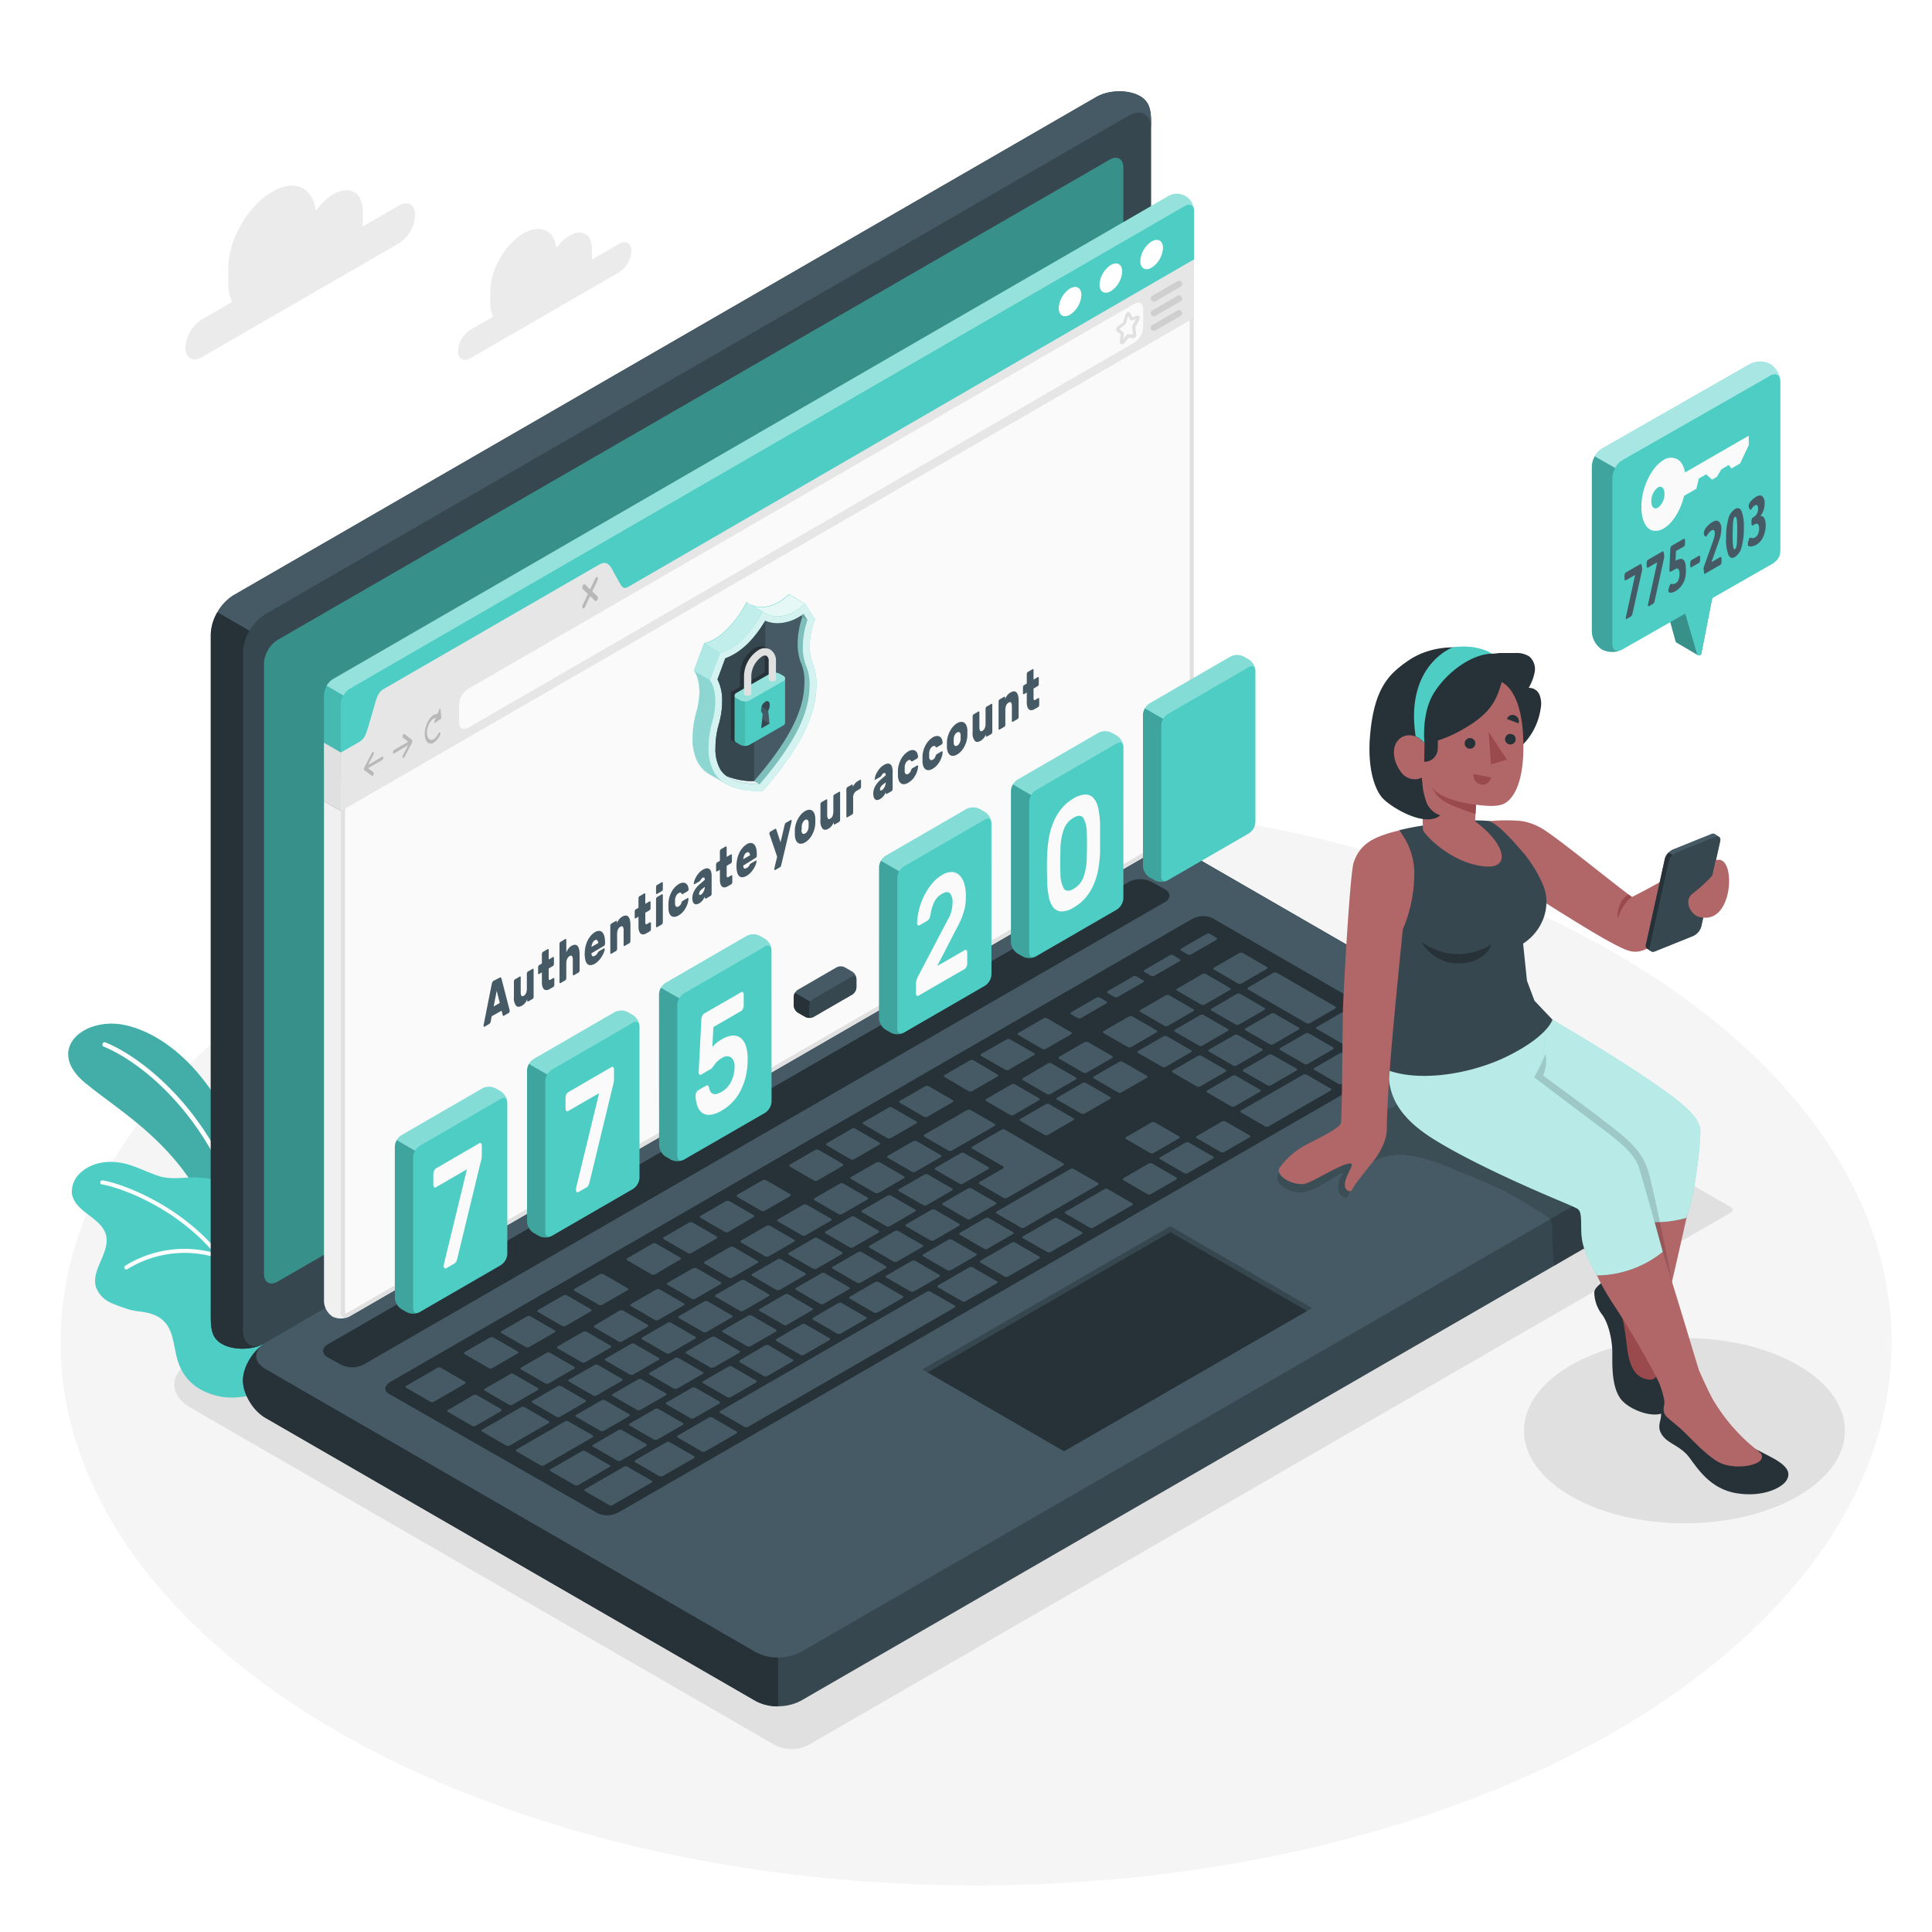 <svg class="animated" id="freepik_stories-authentication" xmlns="http://www.w3.org/2000/svg" viewBox="0 0 500 500" version="1.1" xmlns:xlink="http://www.w3.org/1999/xlink" xmlns:svgjs="http://svgjs.com/svgjs"><style>svg#freepik_stories-authentication:not(.animated) .animable {opacity: 0;}svg#freepik_stories-authentication.animated #freepik--Floor--inject-8 {animation: 1s 1 forwards cubic-bezier(.36,-0.01,.5,1.38) lightSpeedLeft,1.5s Infinite  linear wind;animation-delay: 0s,1s;}svg#freepik_stories-authentication.animated #freepik--Shadows--inject-8 {animation: 1s 1 forwards cubic-bezier(.36,-0.01,.5,1.38) fadeIn;animation-delay: 0s;}svg#freepik_stories-authentication.animated #freepik--Clouds--inject-8 {animation: 1s 1 forwards cubic-bezier(.36,-0.01,.5,1.38) lightSpeedLeft,1.5s Infinite  linear wind;animation-delay: 0s,1s;}svg#freepik_stories-authentication.animated #freepik--Plants--inject-8 {animation: 1s 1 forwards cubic-bezier(.36,-0.01,.5,1.38) fadeIn,1.5s Infinite  linear wind;animation-delay: 0s,1s;}svg#freepik_stories-authentication.animated #freepik--Device--inject-8 {animation: 1s 1 forwards cubic-bezier(.36,-0.01,.5,1.38) fadeIn;animation-delay: 0s;}svg#freepik_stories-authentication.animated #freepik--Window--inject-8 {animation: 1s 1 forwards cubic-bezier(.36,-0.01,.5,1.38) zoomIn;animation-delay: 0s;}svg#freepik_stories-authentication.animated #freepik--Code--inject-8 {animation: 1s 1 forwards cubic-bezier(.36,-0.01,.5,1.38) zoomOut,1.5s Infinite  linear heartbeat;animation-delay: 0s,1s;}svg#freepik_stories-authentication.animated #freepik--Character--inject-8 {animation: 1s 1 forwards cubic-bezier(.36,-0.01,.5,1.38) lightSpeedRight;animation-delay: 0s;}svg#freepik_stories-authentication.animated #freepik--speech-bubbles--inject-8 {animation: 1s 1 forwards cubic-bezier(.36,-0.01,.5,1.38) zoomIn,1.5s Infinite  linear floating;animation-delay: 0s,1s;}            @keyframes lightSpeedLeft {              from {                transform: translate3d(-50%, 0, 0) skewX(20deg);                opacity: 0;              }              60% {                transform: skewX(-10deg);                opacity: 1;              }              80% {                transform: skewX(2deg);              }              to {                opacity: 1;                transform: translate3d(0, 0, 0);              }            }                    @keyframes wind {                0% {                    transform: rotate( 0deg );                }                25% {                    transform: rotate( 1deg );                }                75% {                    transform: rotate( -1deg );                }            }                    @keyframes fadeIn {                0% {                    opacity: 0;                }                100% {                    opacity: 1;                }            }                    @keyframes zoomIn {                0% {                    opacity: 0;                    transform: scale(0.5);                }                100% {                    opacity: 1;                    transform: scale(1);                }            }                    @keyframes zoomOut {                0% {                    opacity: 0;                    transform: scale(1.5);                }                100% {                    opacity: 1;                    transform: scale(1);                }            }                    @keyframes heartbeat {                0% {                    transform: scale(1);                }                10% {                    transform: scale(1.1);                }                30% {                    transform: scale(1);                }                40% {                    transform: scale(1);                }                50% {                    transform: scale(1.1);                }                60% {                    transform: scale(1);                }                100% {                    transform: scale(1);                }            }                    @keyframes lightSpeedRight {              from {                transform: translate3d(50%, 0, 0) skewX(-20deg);                opacity: 0;              }              60% {                transform: skewX(10deg);                opacity: 1;              }              80% {                transform: skewX(-2deg);              }              to {                opacity: 1;                transform: translate3d(0, 0, 0);              }            }                    @keyframes floating {                0% {                    opacity: 1;                    transform: translateY(0px);                }                50% {                    transform: translateY(-10px);                }                100% {                    opacity: 1;                    transform: translateY(0px);                }            }        </style><g id="freepik--Floor--inject-8" class="animable animator-active" style="transform-origin: 252.61px 347.39px;"><ellipse id="freepik--floor--inject-8" cx="252.61" cy="347.39" rx="236.94" ry="140.58" style="fill: rgb(245, 245, 245); transform-origin: 252.61px 347.39px;" class="animable"></ellipse></g><g id="freepik--Shadows--inject-8" class="animable" style="transform-origin: 261.283px 335.721px;"><ellipse id="freepik--Shadow--inject-8" cx="435.94" cy="370.25" rx="41.53" ry="23.98" style="fill: rgb(224, 224, 224); transform-origin: 435.94px 370.25px;" class="animable"></ellipse><path id="freepik--shadow--inject-8" d="M200.57,451.64,49.4,364.36c-5.74-3.32-5.74-8.74,0-12.06L278.92,219.81a9.51,9.51,0,0,1,8.6,0L447.9,312.4c.68.4.68,1,0,1.42L209.17,451.64A9.57,9.57,0,0,1,200.57,451.64Z" style="fill: rgb(224, 224, 224); transform-origin: 246.752px 335.721px;" class="animable"></path></g><g id="freepik--Clouds--inject-8" class="animable" style="transform-origin: 105.705px 70.597px;"><g id="freepik--clouds--inject-8" class="animable" style="transform-origin: 105.705px 70.597px;"><path d="M103.23,53.2l-9.41,5.43c0-.42.08-.84.08-1.25V54.66c0-4.86-3.41-6.82-7.61-4.4a14.77,14.77,0,0,0-4.54,4.36c-.69-6.1-5.48-8.37-11.29-5-6.29,3.63-11.39,12.46-11.39,19.72v4.08a10.65,10.65,0,0,0,1,4.72l-7.82,4.52A9.32,9.32,0,0,0,48,90c0,2.69,1.89,3.78,4.22,2.44l51-29.46a9.32,9.32,0,0,0,4.22-7.31C107.45,52.94,105.56,51.85,103.23,53.2Z" style="fill: rgb(235, 235, 235); transform-origin: 77.72px 70.535px;" id="elilst0e96hv8" class="animable"></path><path d="M160.23,63.12l-7.11,4.1a7.42,7.42,0,0,0,.06-.94v-2c0-3.67-2.57-5.15-5.74-3.32A11.14,11.14,0,0,0,144,64.2c-.52-4.6-4.13-6.32-8.52-3.79-4.74,2.74-8.59,9.41-8.59,14.89v3.08a8,8,0,0,0,.73,3.56l-5.9,3.41a7.06,7.06,0,0,0-3.19,5.52c0,2,1.43,2.85,3.19,1.84l38.5-22.23A7.07,7.07,0,0,0,163.41,65C163.41,62.93,162,62.11,160.23,63.12Z" style="fill: rgb(235, 235, 235); transform-origin: 140.97px 76.189px;" id="elw3c8pc6xrro" class="animable"></path></g></g><g id="freepik--Plants--inject-8" class="animable" style="transform-origin: 47.425px 313.303px;"><g id="freepik--plants--inject-8" class="animable" style="transform-origin: 47.425px 313.303px;"><path d="M66.33,325.21s.74-17.56-5.74-32.3-17-24.94-27.83-27.53-21.34,6.13-10.66,14.93,30.49,19.17,36,46.68Z" style="fill: rgb(78, 205, 196); transform-origin: 42px 295.953px;" id="elza43vrwdseq" class="animable"></path><g id="elt5hpmw9vm6"><path d="M66.33,325.21s.74-17.56-5.74-32.3-17-24.94-27.83-27.53-21.34,6.13-10.66,14.93,30.49,19.17,36,46.68Z" style="opacity: 0.15; transform-origin: 42px 295.953px;" class="animable"></path></g><path d="M63.81,320.22h.12a.6.6,0,0,0,.44-.72C57.24,289.08,37,273.67,27.3,269.78a.58.58,0,0,0-.77.33.6.6,0,0,0,.33.77c9.51,3.82,29.34,18.95,36.35,48.88A.6.6,0,0,0,63.81,320.22Z" style="fill: rgb(255, 255, 255); transform-origin: 45.438px 294.977px;" id="el2y45jd5p88w" class="animable"></path><path d="M46,352.16c1.65,5.32,5.67,8.22,11.12,9.28,3.47.67,9,0,12-2.17,4.08-3,5.46-5.2,6.31-8.15a49.38,49.38,0,0,0,1.77-12.06c.1-3-1.52-5.62-2.74-7.35a22.6,22.6,0,0,0-2.12-2.35c-.83-.89-1.76-1.66-2.64-2.49a9.56,9.56,0,0,1-2.8-4c-.68-2.21,0-4.59,0-6.9A10.56,10.56,0,0,0,58.77,306a48.74,48.74,0,0,0-6.91-1.22c-3.47-.32-7.21.69-10.59-.37s-6.31-2.78-9.77-3.44c-3.62-.69-7.64-.14-10.47,2.37a6.52,6.52,0,0,0-2.41,5.63c.38,2.32,2.36,4,4.24,5.4s3.93,2.92,4.55,5.18c1.24,4.56-4,9.14-2.55,13.64a7.38,7.38,0,0,0,4.1,4.09,47.72,47.72,0,0,0,4.65,1.68,18.69,18.69,0,0,0,2.31.42c2.27.26,4.66.78,6.37,2.43C45,344.36,44.89,348.59,46,352.16Z" style="fill: rgb(78, 205, 196); transform-origin: 47.901px 331.192px;" id="el6m1t5m8ly6e" class="animable"></path><path d="M57.31,325a.68.68,0,0,0-.17-.21c-10.25-12.92-25.5-18.47-30.59-19.31a.54.54,0,0,0-.61.44.54.54,0,0,0,.44.61c4.82.79,19,5.91,29,17.71a29,29,0,0,0-23,3.35.52.52,0,0,0-.12.73.53.53,0,0,0,.44.22.57.57,0,0,0,.3-.1,28.12,28.12,0,0,1,23.58-2.77c.41.13,1.05,1.4,1.3,1.75.48.68.94,1.37,1.38,2.06a44.7,44.7,0,0,1,2.4,4.34,43.78,43.78,0,0,1,1.95,4.77c.22.63,1,4.51,1.48,4.55a.63.63,0,0,0,.59-.51c.32-1.36-.77-3.53-1.22-4.8a44.12,44.12,0,0,0-2-4.77A46.14,46.14,0,0,0,60,328.85c-.42-.67-.86-1.32-1.32-2A13.72,13.72,0,0,1,57.31,325Z" style="fill: rgb(255, 255, 255); transform-origin: 45.836px 324.307px;" id="elvulhzetwfsp" class="animable"></path></g></g><g id="freepik--Device--inject-8" class="animable" style="transform-origin: 245.479px 232.618px;"><g id="freepik--Laptop--inject-8" class="animable" style="transform-origin: 245.479px 232.618px;"><path d="M62.88,357.26c0,3.49,2.6,7.82,5.82,9.68l126.85,73.25a12.88,12.88,0,0,0,11.66,0l223.37-129c3.22-1.85,5.83-6.19,5.83-9.67s-2.61-7.82-5.83-9.68L303.73,218.62a12.86,12.86,0,0,0-11.65,0L68.7,347.58C65.48,349.44,62.87,353.77,62.88,357.26Z" style="fill: rgb(55, 71, 79); transform-origin: 249.645px 329.405px;" id="elc78m64nxik" class="animable"></path><path d="M68.7,354.31l126.85,73.26a12.94,12.94,0,0,0,11.66,0l223.37-129c3.22-1.86,3.22-4.87,0-6.73L303.73,218.62a12.86,12.86,0,0,0-11.65,0L68.7,347.58C65.48,349.44,65.48,352.45,68.7,354.31Z" style="fill: rgb(69, 90, 100); transform-origin: 249.64px 323.091px;" id="ellknuwlvyv1i" class="animable"></path><path d="M201.38,429v12.61a11.84,11.84,0,0,1-5.82-1.39L68.7,366.94c-3.22-1.86-5.83-6.19-5.83-9.68,0-3.27,2.3-7.28,5.24-9.3-2.61,1.87-2.41,4.62.59,6.35l126.86,73.26A11.85,11.85,0,0,0,201.38,429Z" style="fill: rgb(38, 50, 56); transform-origin: 132.125px 394.786px;" id="elpx1src29p6a" class="animable"></path><path d="M57.41,347.79c-3-1.74-2.85-4.68-2.85-8.4V164.18a12.89,12.89,0,0,1,5.83-10.1l223.37-129c3.22-1.86,8.28-1.95,11.3-.21s2.85,4.69,2.85,8.4V208.53a12.9,12.9,0,0,1-5.82,10.09L68.7,347.58C65.48,349.44,60.43,349.54,57.41,347.79Z" style="fill: rgb(55, 71, 79); transform-origin: 176.235px 186.332px;" id="elbpmyeq8ppv5" class="animable"></path><path d="M297.9,33.31c0-3.71-2.61-5.21-5.82-3.37L68.7,158.92a11.85,11.85,0,0,0-4.12,4.35l-8.31-4.83h0a11.88,11.88,0,0,1,4.12-4.36l223.37-129C287,23.26,292,23.17,295,24.91S297.9,29.6,297.9,33.31Z" style="fill: rgb(69, 90, 100); transform-origin: 177.085px 93.464px;" id="elnrzko9aodfb" class="animable"></path><path d="M68,347.94c-3.21,1.5-7.79,1.48-10.6-.15-3-1.74-2.85-4.68-2.85-8.4V164.17a11.68,11.68,0,0,1,1.71-5.73l8.31,4.81v0A11.92,11.92,0,0,0,62.87,169V344.22C62.87,347.67,65.12,349.21,68,347.94Z" style="fill: rgb(38, 50, 56); transform-origin: 61.274px 253.74px;" id="ela2m26u1ssqu" class="animable"></path><path d="M71.84,165.63,287.2,41.33c1.93-1.12,3.49-.21,3.49,2v158a7.71,7.71,0,0,1-3.49,6L71.84,331.66c-1.94,1.11-3.5.21-3.5-2V171.69A7.72,7.72,0,0,1,71.84,165.63Z" style="fill: rgb(78, 205, 196); transform-origin: 179.515px 186.493px;" id="elosn0o4zcjyr" class="animable"></path><g id="elz6hrohv2tp"><path d="M71.84,165.63,287.2,41.33c1.93-1.12,3.49-.21,3.49,2v158a7.71,7.71,0,0,1-3.49,6L71.84,331.66c-1.94,1.11-3.5.21-3.5-2V171.69A7.72,7.72,0,0,1,71.84,165.63Z" style="opacity: 0.3; transform-origin: 179.515px 186.493px;" class="animable"></path></g><path d="M84.82,347.93,292.16,228.22a6.44,6.44,0,0,1,5.83,0l3.45,1.9c1.61.93,1.61,2.43,0,3.36L94.07,353.17a6.42,6.42,0,0,1-5.82,0l-3.42-1.88C83.22,350.36,83.22,348.86,84.82,347.93Z" style="fill: rgb(38, 50, 56); transform-origin: 193.134px 290.695px;" id="eltyy41wf47vs" class="animable"></path><path d="M101.09,357.6,308.42,237.89a6,6,0,0,1,5.33-.29l54,31.16c1.33.77,1.1,2.15-.51,3.07L160.12,391.38a6,6,0,0,1-5.33.3l-54.2-31C99.26,359.9,99.48,358.53,101.09,357.6Z" style="fill: rgb(38, 50, 56); transform-origin: 234.168px 314.638px;" id="ela5t7sq0s92p" class="animable"></path><path d="M280.75,288.17l6.49-3.75c.28-.16.3-.4.06-.54l-6.22-3.59a1.07,1.07,0,0,0-.94,0l-6.49,3.75c-.28.16-.3.41-.06.55l6.21,3.58A1.06,1.06,0,0,0,280.75,288.17Zm-9.48-13L264.78,279c-.28.16-.3.4-.06.54l6.21,3.59a1.06,1.06,0,0,0,.95,0l6.49-3.75c.27-.16.3-.4.05-.54l-6.21-3.59A1,1,0,0,0,271.27,275.2Zm-21,12.11-11,6.34c-.28.16-.3.41-.06.55l6.22,3.58a1,1,0,0,0,.94,0l11-6.34c.28-.16.3-.4.06-.55l-6.21-3.58A1,1,0,0,0,250.3,287.31Zm11.48-6.63-6.49,3.75c-.28.16-.3.4-.06.54l6.21,3.59a1.06,1.06,0,0,0,.95,0l6.49-3.75c.28-.16.3-.4.06-.55l-6.22-3.58A1,1,0,0,0,261.78,280.68Zm-25.47,14.7-6.49,3.75c-.27.16-.3.4,0,.55l6.21,3.58a1,1,0,0,0,.94,0l6.49-3.75c.28-.16.3-.4.06-.54l-6.21-3.59A1.06,1.06,0,0,0,236.31,295.38Zm-9.48,5.48-6.5,3.75c-.27.16-.3.4-.05.54l6.21,3.59a1,1,0,0,0,.94,0l6.49-3.75c.28-.16.3-.4.06-.54l-6.21-3.59A1,1,0,0,0,226.83,300.86Zm24.34,14.63,6.49-3.75c.28-.15.3-.4.06-.54l-6.21-3.59a1.06,1.06,0,0,0-.95,0l-6.49,3.74c-.27.16-.3.41,0,.55l6.21,3.59A1,1,0,0,0,251.17,315.49ZM241.68,321l6.49-3.75c.28-.16.3-.4.06-.54L242,313.09a1.07,1.07,0,0,0-.94,0l-6.5,3.75c-.27.16-.3.41-.05.55l6.21,3.58A1,1,0,0,0,241.68,321Zm-9.49,5.48,6.49-3.75c.28-.16.31-.4.06-.54l-6.21-3.59a1,1,0,0,0-.94,0l-6.49,3.75c-.28.16-.31.4-.06.55l6.21,3.58A1,1,0,0,0,232.19,326.45Zm-9.48,5.48,6.49-3.75c.27-.16.3-.4.05-.55L223,324.05a1,1,0,0,0-.94,0l-6.49,3.75c-.28.16-.3.4-.06.54l6.21,3.59A1.06,1.06,0,0,0,222.71,331.93Zm48.55-38.28,6.49-3.75c.28-.16.3-.4.06-.54l-6.21-3.59a1.06,1.06,0,0,0-1,0l-6.49,3.75c-.27.16-.3.4-.05.55l6.21,3.58A1,1,0,0,0,271.26,293.65ZM260.66,310l14.48-8.37c.27-.16.3-.4.05-.54l-15.08-8.71a1,1,0,0,0-.94,0l-7.49,4.33c-.28.16-.3.4-.06.54l8,4.61c.24.14.22.39-.06.55l-6,3.46c-.28.16-.3.4-.06.54l6.21,3.59A1.1,1.1,0,0,0,260.66,310Zm-43.32-3.68-6.49,3.75c-.28.16-.3.4-.06.54l6.21,3.59a1.07,1.07,0,0,0,.94,0l6.5-3.75c.27-.16.3-.41.05-.55l-6.21-3.58A1,1,0,0,0,217.34,306.34Zm-9.49,5.48-6.49,3.75c-.28.15-.3.4-.06.54l6.21,3.59a1.06,1.06,0,0,0,1,0l6.49-3.74c.27-.16.3-.41.05-.55l-6.21-3.58A1,1,0,0,0,207.85,311.82Zm-52.5,58.48a1,1,0,0,0,.94,0l6.49-3.75c.28-.16.3-.4.06-.54l-6.21-3.59a1.06,1.06,0,0,0-.95,0l-6.49,3.74c-.27.16-.3.41-.05.55ZM132,355.64l-6.5,3.75c-.27.16-.3.4,0,.54l6.21,3.59a1,1,0,0,0,.94,0l6.49-3.75c.28-.16.3-.4.06-.55l-6.21-3.58A1,1,0,0,0,132,355.64Zm12,11a1,1,0,0,0,.94,0l6.49-3.75c.28-.16.3-.4.06-.54l-6.21-3.59a1.1,1.1,0,0,0-.95,0l-6.49,3.75c-.27.16-.3.41,0,.55Zm26.18,5.89,6.49-3.75c.27-.16.3-.4,0-.54l-6.21-3.59a1,1,0,0,0-.94,0l-6.49,3.74c-.28.16-.3.41-.06.55l6.21,3.58A1.06,1.06,0,0,0,170.16,372.51ZM159.72,378a1.06,1.06,0,0,0,.95,0l6.49-3.75c.27-.16.3-.4.06-.54L161,370.11a1,1,0,0,0-.94,0l-6.49,3.75c-.28.16-.3.4-.06.55Zm-18.29-27.86-6.49,3.75c-.27.16-.3.4-.05.55L141.1,358a1,1,0,0,0,.94,0l6.49-3.75c.28-.16.3-.4.06-.54l-6.21-3.59A1.06,1.06,0,0,0,141.43,350.16Zm47.44-27.39-6.49,3.75c-.27.16-.3.4,0,.55l6.21,3.58a1,1,0,0,0,.94,0l6.49-3.75c.28-.16.3-.4.06-.54l-6.21-3.59A1.06,1.06,0,0,0,188.87,322.77Zm-38,21.92-6.49,3.74c-.28.16-.3.41-.06.55l6.22,3.58a1,1,0,0,0,.94,0l6.49-3.75c.28-.16.3-.4.06-.54l-6.21-3.59A1.06,1.06,0,0,0,150.92,344.69Zm47.44-27.39L191.87,321c-.28.16-.3.41-.06.55l6.21,3.58a1,1,0,0,0,.95,0l6.49-3.75c.28-.16.3-.4.06-.54l-6.21-3.59A1.06,1.06,0,0,0,198.36,317.3Zm-19,10.95-6.5,3.75c-.27.16-.3.4,0,.54l6.21,3.59a1,1,0,0,0,.94,0l6.49-3.75c.28-.16.31-.4.06-.55l-6.21-3.58A1,1,0,0,0,179.39,328.25Zm-9.49,5.48-6.49,3.75c-.28.16-.3.4-.06.54l6.21,3.59a1,1,0,0,0,.94,0l6.5-3.74c.27-.16.3-.41.05-.55l-6.21-3.58A1,1,0,0,0,169.9,333.73Zm-9.49,5.48L153.92,343c-.28.16-.3.41-.06.55l6.21,3.59a1.06,1.06,0,0,0,1,0l6.49-3.75c.27-.15.3-.4.05-.54l-6.21-3.59A1,1,0,0,0,160.41,339.21Zm43.32,3.67,6.49-3.75c.28-.15.3-.4.06-.54L204.07,335a1.06,1.06,0,0,0-.95,0l-6.49,3.74c-.27.16-.3.41,0,.55l6.21,3.58A1,1,0,0,0,203.73,342.88Zm88.51-79.79-6.49,3.75c-.27.16-.3.4-.05.55l6.21,3.58a1,1,0,0,0,.94,0l6.49-3.75c.28-.16.3-.4.06-.54l-6.21-3.59A1.06,1.06,0,0,0,292.24,263.09Zm-11.48,6.63-6.49,3.75c-.28.16-.3.41-.06.55l6.21,3.58a1,1,0,0,0,.94,0l6.5-3.75c.27-.16.3-.4.05-.54l-6.21-3.59A1.07,1.07,0,0,0,280.76,269.72Zm21-12.1-6.49,3.74c-.28.16-.3.41-.06.55l6.21,3.58a1.06,1.06,0,0,0,.95,0l6.49-3.75c.27-.16.3-.4.05-.54l-6.21-3.59A1,1,0,0,0,301.73,257.62Zm-52.44,48.71,6.49-3.74c.28-.16.3-.41.06-.55l-6.21-3.58a1,1,0,0,0-.95,0l-6.49,3.75c-.28.16-.3.4-.06.54l6.21,3.59A1.06,1.06,0,0,0,249.29,306.33Zm62.87-54.22a1,1,0,0,0-.94,0l-6.49,3.75c-.28.15-.3.4-.06.54l6.21,3.59a1,1,0,0,0,.94,0l6.5-3.74c.27-.16.3-.41.05-.55ZM213.22,337.4l6.49-3.74c.27-.16.3-.41,0-.55l-6.21-3.58a1,1,0,0,0-.94,0l-6.49,3.75c-.28.16-.3.4-.06.54l6.21,3.59A1.06,1.06,0,0,0,213.22,337.4Zm116.35-67.17,6.49-3.75c.28-.16.3-.4.06-.54l-6.21-3.59a1.06,1.06,0,0,0-1,0l-6.49,3.75c-.27.16-.3.4-.05.55l6.21,3.58A1,1,0,0,0,329.57,270.23Zm-18.36.35,6.49-3.74c.28-.16.3-.41.06-.55l-6.21-3.58a1,1,0,0,0-.95,0l-6.49,3.75c-.27.16-.3.4-.05.54l6.21,3.59A1,1,0,0,0,311.21,270.58ZM321,257.23a1,1,0,0,0-.94,0L313.6,261c-.28.16-.3.4-.06.54l6.21,3.59a1.1,1.1,0,0,0,.95,0l6.49-3.75c.27-.16.3-.41.05-.55Zm2-1.16,15.08,8.71a1.06,1.06,0,0,0,.95,0l6.49-3.75c.28-.16.3-.4.06-.54l-15.09-8.71a1,1,0,0,0-.94,0l-6.49,3.75C322.81,255.69,322.79,255.93,323,256.07Zm-21.91,12.15-6.5,3.74c-.27.16-.3.41-.05.55l6.21,3.58a1,1,0,0,0,.94,0l6.49-3.75c.28-.16.3-.4.06-.54l-6.21-3.59A1,1,0,0,0,301.12,268.22Zm-71.41,41.22-6.5,3.75c-.27.16-.3.41-.05.55l6.21,3.58a1,1,0,0,0,.94,0l6.49-3.75c.28-.16.3-.4.06-.54l-6.21-3.59A1,1,0,0,0,229.71,309.44Zm89.43-33.7a1,1,0,0,0,.94,0l6.49-3.75c.28-.16.3-.4.06-.55l-6.21-3.58a1,1,0,0,0-.94,0l-6.5,3.75c-.27.16-.3.4-.05.54ZM239.19,304l-6.49,3.74c-.27.16-.3.41,0,.55l6.21,3.58a1,1,0,0,0,.94,0l6.49-3.75c.28-.16.3-.4.06-.54l-6.21-3.59A1.06,1.06,0,0,0,239.19,304Zm-74.36,60.86a1.06,1.06,0,0,0,.95,0l6.49-3.74c.27-.16.3-.41,0-.55l-6.21-3.58a1,1,0,0,0-.94,0l-6.49,3.75c-.28.16-.3.4-.06.54Zm-11-11.56L147.31,357c-.28.15-.3.4-.06.54l6.22,3.59a1,1,0,0,0,.94,0l6.49-3.74c.28-.16.3-.41.06-.55l-6.21-3.59A1.06,1.06,0,0,0,153.8,353.27Zm21.47,6.05,6.49-3.75c.27-.16.3-.41.05-.55l-6.21-3.58a1,1,0,0,0-.94,0l-6.49,3.75c-.28.16-.3.4-.06.54l6.21,3.59A1.06,1.06,0,0,0,175.27,359.32Zm9.48-5.48,6.49-3.75c.28-.16.31-.4.06-.54L185.09,346a1,1,0,0,0-.94,0l-6.49,3.75c-.28.16-.31.4-.06.54l6.21,3.59A1,1,0,0,0,184.75,353.84Zm9.49-5.48,6.49-3.75c.28-.16.3-.4.06-.54l-6.21-3.59a1.06,1.06,0,0,0-1,0l-6.49,3.75c-.27.16-.3.41,0,.55l6.21,3.58A1,1,0,0,0,194.24,348.36Zm-31-.57-6.49,3.75c-.28.16-.3.4-.06.54l6.21,3.59a1.06,1.06,0,0,0,1,0l6.49-3.74c.27-.16.3-.41.05-.55l-6.21-3.58A1,1,0,0,0,163.29,347.79Zm9.49-5.48-6.49,3.75c-.28.16-.3.4-.06.54l6.21,3.59a1,1,0,0,0,.94,0l6.5-3.75c.27-.16.3-.4.05-.55l-6.21-3.58A1,1,0,0,0,172.78,342.31Zm37.95-21.91-6.49,3.75c-.28.16-.3.4-.06.54l6.21,3.59a1.1,1.1,0,0,0,1,0l6.49-3.75c.27-.16.3-.41,0-.55l-6.21-3.58A1,1,0,0,0,210.73,320.4Zm-9.49,5.48-6.49,3.75c-.28.15-.3.4-.06.54l6.21,3.59a1.06,1.06,0,0,0,.95,0l6.49-3.74c.28-.16.3-.41.06-.55l-6.22-3.58A1,1,0,0,0,201.24,325.88Zm19-11-6.49,3.75c-.28.16-.3.4-.06.54l6.21,3.59a1,1,0,0,0,.94,0l6.5-3.75c.27-.16.3-.4.05-.54l-6.21-3.59A1,1,0,0,0,220.22,314.92Zm-37.95,21.91-6.5,3.75c-.27.16-.3.4-.05.55l6.21,3.58a1,1,0,0,0,.94,0l6.49-3.75c.28-.16.3-.4.06-.54l-6.21-3.59A1,1,0,0,0,182.27,336.83Zm9.48-5.47-6.49,3.74c-.27.16-.3.41,0,.55l6.21,3.58a1,1,0,0,0,.94,0l6.49-3.75c.28-.16.3-.4.06-.54l-6.21-3.59A1.06,1.06,0,0,0,191.75,331.36ZM179.64,367l6.5-3.74c.27-.16.3-.41.05-.55L180,359.16a1,1,0,0,0-.94,0l-6.49,3.75c-.28.15-.31.4-.06.54l6.21,3.59A1,1,0,0,0,179.64,367Zm-50-2.36-6.21-3.58a1,1,0,0,0-.94,0L116,364.87c-.28.16-.3.4-.06.54l6.21,3.59a1,1,0,0,0,.94,0l6.5-3.74C129.83,365.06,129.86,364.81,129.61,364.67ZM142,367.78l-6.21-3.59a1,1,0,0,0-.94,0l-10,5.77c-.28.16-.3.4-.06.54l6.21,3.59a1.06,1.06,0,0,0,.95,0l10-5.77C142.2,368.16,142.22,367.92,142,367.78Zm-21.64-10.19L114.13,354a1,1,0,0,0-.94,0l-8,4.61c-.28.16-.3.4-.06.54l6.21,3.59a1.06,1.06,0,0,0,1,0l8-4.62C120.56,358,120.59,357.73,120.34,357.59Zm6.13-3.54a1,1,0,0,0,.94,0l6.49-3.75c.28-.16.3-.4.06-.54l-6.21-3.59a1.06,1.06,0,0,0-1,0l-6.49,3.74c-.27.16-.3.41,0,.55Zm26.88,17.41-6.21-3.59a1,1,0,0,0-.94,0l-12.49,7.21c-.27.16-.3.4-.05.55l6.21,3.58a1,1,0,0,0,.94,0L153.29,372C153.57,371.84,153.59,371.6,153.35,371.46Zm4.38,7.71-6.21-3.58a1.06,1.06,0,0,0-1,0l-8,4.61c-.27.16-.3.41-.05.55l6.21,3.58a1,1,0,0,0,.94,0l8-4.61C158,379.56,158,379.32,157.73,379.17ZM197,313.33a1,1,0,0,0,.94,0l6.5-3.75c.27-.15.3-.4.05-.54l-6.21-3.59a1,1,0,0,0-.94,0l-6.49,3.74c-.28.16-.3.41-.06.55Zm-19,10.95a1,1,0,0,0,.94,0l6.49-3.75c.28-.16.3-.4.06-.54l-6.21-3.59a1.06,1.06,0,0,0-.95,0l-6.49,3.75c-.28.16-.3.4-.06.55ZM136,348.58a1.06,1.06,0,0,0,1,0l6.49-3.74c.28-.16.3-.41.06-.55l-6.21-3.58a1,1,0,0,0-1,0l-6.49,3.75c-.28.15-.3.4-.06.54Zm51.57-29.78a1.06,1.06,0,0,0,.95,0L195,315c.27-.16.3-.4,0-.54l-6.21-3.59a1.07,1.07,0,0,0-.94,0l-6.49,3.75c-.28.16-.3.41-.06.55Zm-19,11a1,1,0,0,0,.94,0L176,326c.28-.16.3-.4.06-.55l-6.21-3.58a1.06,1.06,0,0,0-1,0l-6.49,3.75c-.27.16-.3.4,0,.54Zm-6.16,49.8a1.06,1.06,0,0,0-.95,0l-10,5.77c-.28.16-.3.4-.06.54l6.21,3.59a1,1,0,0,0,.94,0l10-5.76c.28-.16.3-.41.06-.55Zm-7.46-41.94a1,1,0,0,0,.94,0l6.5-3.75c.27-.16.3-.4,0-.54l-6.21-3.59a1,1,0,0,0-.94,0l-6.49,3.75c-.28.16-.3.4-.06.54Zm-9.49,5.48a1.06,1.06,0,0,0,.95,0l6.49-3.75c.27-.16.3-.41.05-.55l-6.21-3.58a1,1,0,0,0-.94,0L139.29,339c-.28.16-.3.4-.06.54Zm192.72-65a1,1,0,0,0-.94,0l-16,9.22c-.28.16-.3.4-.06.55l6.22,3.58a1,1,0,0,0,.94,0l16-9.23c.27-.16.3-.4.05-.54Zm-21,12.11a1,1,0,0,0-.94,0L309.76,294c-.28.16-.31.41-.06.55l6.21,3.58a1,1,0,0,0,.94,0l6.49-3.75c.28-.16.31-.4.06-.54ZM189.13,361.56l6.49-3.75c.28-.16.3-.41.06-.55l-6.21-3.58a1,1,0,0,0-.94,0l-6.5,3.75c-.27.16-.3.4-.05.54l6.21,3.59A1.07,1.07,0,0,0,189.13,361.56Zm109.08-60.42a1,1,0,0,0-.94,0l-6.49,3.75c-.28.16-.3.4-.06.54l6.21,3.59a1.06,1.06,0,0,0,.95,0l6.49-3.75c.27-.16.3-.41.05-.55Zm49.44-28.54a1,1,0,0,0-.94,0l-6.49,3.75c-.28.15-.3.4-.06.54l6.21,3.59a1,1,0,0,0,.94,0l6.5-3.74c.27-.16.3-.41.05-.55Zm15.7-1.9L348.27,262a1.06,1.06,0,0,0-.95,0l-6.49,3.75c-.27.15-.3.4-.05.54L355.86,275a1.07,1.07,0,0,0,.94,0l6.49-3.75C363.57,271.09,363.59,270.84,363.35,270.7ZM262.76,321.61a1,1,0,0,0-.94,0l-8,4.61c-.28.16-.3.41-.06.55l6.21,3.58a1,1,0,0,0,.94,0l8-4.61c.28-.16.3-.41.06-.55Zm24-13.84a1,1,0,0,0-.94,0l-10,5.77c-.28.16-.3.4-.06.54L282,317.7a1.1,1.1,0,0,0,.95,0l10-5.77c.28-.16.3-.4.06-.55Zm-45.94,26.52a1.06,1.06,0,0,0-.95,0l-53.43,30.84c-.27.16-.3.41,0,.55l6.21,3.58a1,1,0,0,0,.94,0l53.43-30.85c.28-.16.3-.4.06-.54Zm-56.43,32.58a1.07,1.07,0,0,0-.94,0l-8,4.62c-.28.16-.31.4-.06.54l6.21,3.59a1.07,1.07,0,0,0,.94,0l8-4.62c.28-.16.3-.4.06-.54ZM251.77,328a1,1,0,0,0-.94,0l-8,4.62c-.28.16-.3.4-.06.54l6.21,3.59a1.06,1.06,0,0,0,.95,0l8-4.61c.27-.16.3-.4.05-.54Zm-78.4,45.26a1,1,0,0,0-.94,0l-8,4.61c-.28.16-.3.4-.06.54l6.21,3.59a1.06,1.06,0,0,0,.95,0l8-4.61c.27-.16.3-.41.05-.55Zm100.37-57.94a1,1,0,0,0-.94,0l-8,4.61c-.27.16-.3.4-.05.54L271,324a1,1,0,0,0,.94,0l8-4.61c.28-.16.3-.41.06-.55Zm34-19.61a1,1,0,0,0-.94,0l-6.49,3.75c-.28.16-.3.4-.06.54l6.21,3.59a1,1,0,0,0,.94,0l6.5-3.75c.27-.16.3-.4.05-.54ZM329,280.83l6.5-3.75c.27-.16.3-.4.05-.54L329.29,273a1,1,0,0,0-.94,0l-6.49,3.75c-.28.16-.3.4-.06.55l6.21,3.58A1,1,0,0,0,329,280.83Zm-38.71,1.86,6.49-3.75c.27-.15.3-.4,0-.54l-6.21-3.59a1,1,0,0,0-.94,0l-6.49,3.74c-.28.16-.3.41-.06.55l6.21,3.58A1,1,0,0,0,290.24,282.69Zm-25.21,35,19-11c.28-.16.3-.41.06-.55l-6.21-3.58a1.06,1.06,0,0,0-.95,0l-19,10.95c-.28.16-.3.41-.06.55l6.21,3.58A1,1,0,0,0,265,317.73Zm53.49-31.39a1.06,1.06,0,0,0,1,0l6.49-3.75c.27-.16.3-.4.05-.55l-6.21-3.58a1,1,0,0,0-.94,0l-6.49,3.75c-.28.16-.3.4-.06.54Zm-7.93-5.16,6.5-3.74c.27-.16.3-.41.05-.55l-6.21-3.58a1,1,0,0,0-.94,0l-6.49,3.75c-.28.16-.31.4-.06.54l6.21,3.59A1,1,0,0,0,310.59,281.18Zm-55,42,6.49-3.75c.27-.16.3-.4,0-.54l-6.21-3.59a1,1,0,0,0-.94,0l-6.49,3.75c-.28.16-.3.41-.06.55l6.21,3.58A1.06,1.06,0,0,0,255.55,323.21Zm42-24.76a1.07,1.07,0,0,0,.94,0l6.49-3.75c.28-.16.3-.41.06-.55l-6.21-3.58a1,1,0,0,0-.94,0l-6.5,3.75c-.27.16-.3.4-.05.54ZM208.11,350.6l6.49-3.75c.27-.16.3-.4.05-.54l-6.21-3.59a1,1,0,0,0-.94,0L201,346.5c-.28.16-.3.4-.06.55l6.21,3.58A1.06,1.06,0,0,0,208.11,350.6Zm9.49-5.48,6.49-3.75c.27-.16.3-.4,0-.54l-6.21-3.59a1,1,0,0,0-.94,0L210.5,341c-.28.16-.3.41-.06.55l6.21,3.58A1,1,0,0,0,217.6,345.12Zm-19,11,6.49-3.75c.28-.16.3-.4.06-.55L199,348.2a1.06,1.06,0,0,0-1,0L191.52,352c-.27.16-.3.4-.05.54l6.21,3.59A1,1,0,0,0,198.62,356.08Zm37.95-21.91,6.49-3.75c.28-.16.3-.41.06-.55l-6.21-3.58a1.06,1.06,0,0,0-.95,0l-6.49,3.75c-.27.16-.3.4-.05.54l6.21,3.59A1.07,1.07,0,0,0,236.57,334.17Zm-9.49,5.47,6.49-3.74c.28-.16.31-.41.06-.55l-6.21-3.58a1,1,0,0,0-.94,0L220,335.55c-.28.16-.31.4-.06.54l6.21,3.59A1,1,0,0,0,227.08,339.64Zm19-10.95,6.49-3.75c.28-.16.3-.4.06-.54l-6.21-3.59a1.06,1.06,0,0,0-1,0L239,324.59c-.27.16-.3.4-.05.54l6.21,3.59A1,1,0,0,0,246.06,328.69Zm51.77-76.21a1.06,1.06,0,0,0,.95,0l6.49-3.75c.28-.16.3-.4.06-.54l-1.66-1a1,1,0,0,0-.94,0L296.24,251c-.28.16-.3.41-.06.55Zm-47.15,29.86a1,1,0,0,0,.94,0l6.49-3.75c.28-.16.3-.4.06-.54L252,274.43a1.06,1.06,0,0,0-1,0l-6.49,3.75c-.27.16-.3.4-.05.55Zm19-10.95a1.06,1.06,0,0,0,1,0l6.49-3.74c.27-.16.3-.41.05-.55l-6.21-3.59a1,1,0,0,0-.94,0l-6.49,3.75c-.28.15-.3.4-.06.54ZM239.09,289a1,1,0,0,0,.94,0l6.5-3.75c.27-.16.3-.4.05-.54l-6.21-3.59a1,1,0,0,0-.94,0l-6.49,3.75c-.28.16-.3.4-.06.54Zm21.07-12.17a1,1,0,0,0,.95,0l6.49-3.75c.27-.16.3-.4,0-.54L261.44,269a1,1,0,0,0-.94,0L254,272.73c-.28.16-.3.41-.06.55ZM220.11,300a1.06,1.06,0,0,0,.95,0l6.49-3.74c.28-.16.3-.41.06-.55l-6.21-3.58a1,1,0,0,0-1,0L214,295.86c-.28.16-.3.4-.06.54Zm9.49-5.48a1.1,1.1,0,0,0,1,0l6.49-3.75c.27-.16.3-.4.05-.55l-6.21-3.58a1,1,0,0,0-.94,0l-6.49,3.75c-.28.16-.3.4-.06.54Zm49.26-31.07a1,1,0,0,0,.94,0l6.49-3.75c.28-.16.3-.4.06-.55l-1.65-.95a1.06,1.06,0,0,0-.95,0l-6.49,3.75c-.27.16-.3.4-.05.54ZM307.32,247a1.06,1.06,0,0,0,.95,0l6.49-3.74c.27-.16.3-.41.05-.55l-1.65-1a1,1,0,0,0-.94,0l-6.49,3.75c-.28.16-.31.4-.06.54Zm13.05,7.53a1.07,1.07,0,0,0,.94,0l6.49-3.75c.28-.16.31-.41.06-.55l-6.21-3.58a1,1,0,0,0-.94,0l-6.5,3.75c-.27.16-.3.4,0,.54Zm18.07,20.81,6.49-3.75c.28-.16.31-.4.06-.54l-6.21-3.59a1.07,1.07,0,0,0-.94,0l-6.5,3.75c-.27.16-.3.41,0,.55l6.21,3.58A1,1,0,0,0,338.44,275.35ZM288.35,258a1,1,0,0,0,.94,0l6.49-3.75c.28-.16.3-.4.06-.54l-1.66-1a1,1,0,0,0-.94,0l-6.49,3.75c-.28.16-.3.41-.06.55Zm-77.72,47.5a1,1,0,0,0,.94,0l6.49-3.75c.28-.16.3-.4.06-.54l-6.21-3.59a1.06,1.06,0,0,0-.95,0l-6.49,3.74c-.27.16-.3.41-.05.55Z" style="fill: rgb(69, 90, 100); transform-origin: 234.24px 315.605px;" id="el4bub3nemb92" class="animable"></path><polygon points="238.71 354.4 240.04 355.17 275.39 375.57 338.26 339.27 339.57 338.53 302.89 317.35 238.71 354.4" style="fill: rgb(55, 71, 79); transform-origin: 289.14px 346.46px;" id="elw42o07t56c" class="animable"></polygon><polygon points="240.04 355.17 275.39 375.57 338.26 339.27 302.89 318.86 240.04 355.17" style="fill: rgb(38, 50, 56); transform-origin: 289.15px 347.215px;" id="ela9qkea8w1g" class="animable"></polygon></g></g><g id="freepik--Window--inject-8" class="animable" style="transform-origin: 196.42px 195.667px;"><g id="freepik--window--inject-8" class="animable" style="transform-origin: 196.42px 195.667px;"><g id="freepik--window--inject-8" class="animable" style="transform-origin: 196.42px 195.667px;"><path d="M90.55,340.63a4.12,4.12,0,0,1-1.83.56,4.63,4.63,0,0,1-2.68-.47,5,5,0,0,1-2.19-4V207.37l4.38,2.53V339.28c0,1.06.53,1.67,1.29,1.67A2.25,2.25,0,0,0,90.55,340.63Z" style="fill: rgb(240, 240, 240); transform-origin: 87.2px 274.298px;" id="ellwv1cev6oe8" class="animable"></path><path d="M309,211.68a5.16,5.16,0,0,1-2.32,4L90.55,340.63c-1.28.74-2.33.14-2.33-1.35V194.74l6.42-3.7c1.28-.74,3.37-12,4.66-12.79l55.59-32.1c1.3-.74,4.33,7.6,5.61,6.86L309,67.13V211.68Z" style="fill: rgb(250, 250, 250); transform-origin: 198.61px 204.038px;" id="el5frqydaktu5" class="animable"></path><path d="M307.9,69V211.68a4.1,4.1,0,0,1-1.79,3.1L90,339.7a1,1,0,0,1-.5.17c-.21,0-.21-.56-.21-.59V195.36L95.18,192c.93-.54,1.51-2.35,2.81-7a34.61,34.61,0,0,1,1.93-5.82L155,147.32a25.13,25.13,0,0,1,1.75,2.8c1.5,2.64,2.34,4,3.56,4a1.38,1.38,0,0,0,.71-.19L307.9,69M155.43,147.08h0M100,179.1h0m209-112L160.5,153a.34.34,0,0,1-.17.05c-1.31,0-4-7-5.26-7a.41.41,0,0,0-.18.05L99.3,178.25C98,179,95.92,190.3,94.64,191l-6.42,3.7V339.28c0,1.06.53,1.67,1.29,1.67a2.1,2.1,0,0,0,1-.32l216.1-124.91a5.16,5.16,0,0,0,2.32-4V67.13Z" style="fill: rgb(224, 224, 224); transform-origin: 198.61px 204.025px;" id="elvys87gr4o28" class="animable"></path><path d="M86,201.91A5,5,0,0,1,83.85,198V179.77a5.15,5.15,0,0,1,2.34-4L302.27,50.81a4.38,4.38,0,0,1,6.7,3.87v18.2a5.13,5.13,0,0,1-2.32,4L90.55,201.83A5,5,0,0,1,86,201.91Z" style="fill: rgb(78, 205, 196); transform-origin: 196.411px 126.281px;" id="elxh92dv55gxg" class="animable"></path><g id="elszvjm6nauw"><path d="M309,54.3c-.16-1.2-1.14-1.64-2.3-1L90.55,178.25A4.89,4.89,0,0,0,88.9,180l-4.37-2.53a4.78,4.78,0,0,1,1.65-1.74L302.28,50.82A4.34,4.34,0,0,1,309,54.3Z" style="fill: rgb(255, 255, 255); opacity: 0.4; transform-origin: 196.765px 115.054px;" class="animable"></path></g><g id="ell2ky6l1pge"><path d="M88.9,180a4.73,4.73,0,0,0-.68,2.29V209.9l-4.38-2.53v-27.6c0-.1,0-.19,0-.28a4.71,4.71,0,0,1,.09-.58,5.15,5.15,0,0,1,.59-1.44Z" style="opacity: 0.1; transform-origin: 86.37px 193.685px;" class="animable"></path></g><path d="M309,54.68V67.13L160.5,153c-1.28.74-2.32.14-2.32-1.35V147c0-1.49-1.05-2.09-2.34-1.35L99.3,178.25a5.15,5.15,0,0,0-2.34,4V187a5.15,5.15,0,0,1-2.32,4l-6.42,3.7V182.29a5.17,5.17,0,0,1,2.33-4L306.65,53.33C307.93,52.59,309,53.19,309,54.68Z" style="fill: rgb(78, 205, 196); transform-origin: 198.61px 123.857px;" id="elhsyfqex1fb" class="animable"></path><path d="M298.05,62.49c1.62-.94,2.93-.18,2.93,1.69a6.47,6.47,0,0,1-2.93,5.08c-1.62.94-2.94.18-2.94-1.69A6.48,6.48,0,0,1,298.05,62.49Z" style="fill: rgb(255, 255, 255); transform-origin: 298.045px 65.875px;" id="el0tl78jlvx7tr" class="animable"></path><path d="M287.49,68.58c1.62-.94,2.93-.18,2.93,1.69a6.49,6.49,0,0,1-2.93,5.08c-1.62.93-2.93.18-2.93-1.69A6.47,6.47,0,0,1,287.49,68.58Z" style="fill: rgb(255, 255, 255); transform-origin: 287.49px 71.963px;" id="elflc3xrxe98" class="animable"></path><path d="M276.93,74.66c1.62-.93,2.93-.17,2.93,1.7a6.49,6.49,0,0,1-2.93,5.08c-1.62.93-2.93.17-2.93-1.7A6.49,6.49,0,0,1,276.93,74.66Z" style="fill: rgb(255, 255, 255); transform-origin: 276.93px 78.05px;" id="elhrpqb0guk2" class="animable"></path><path d="M309,67.13V82.29L88.22,209.9V194.74L93,192c1.28-.75,1.71-1.88,2.33-4L97,182.29c.51-2,1.05-3.3,2.34-4l55.59-32.1c1.3-.74,2.3-.82,3.29.8l2,3.62c.73,1.26,1.1,2,2.38,1.26Z" style="fill: rgb(230, 230, 230); transform-origin: 198.61px 138.515px;" id="elltlo8umi0m7" class="animable"></path><polygon points="88.22 194.74 88.22 209.9 83.84 207.37 83.84 192.22 88.22 194.74" style="fill: rgb(224, 224, 224); transform-origin: 86.03px 201.06px;" id="el2rrhtj4253e" class="animable"></polygon><g id="el99b9dbjz8q8"><path d="M98.91,195.83,95.25,198l1.4-2.69a.65.65,0,0,0,0-.65c-.1-.13-.29,0-.41.2l-2,3.81v0a.58.58,0,0,0,0,.14.08.08,0,0,0,0,0,.75.75,0,0,0,0,.2.43.43,0,0,0,0,.17l0,0a.22.22,0,0,0,0,.08h0l2,1.52a.17.17,0,0,0,.19,0,.53.53,0,0,0,.22-.28c.11-.25.1-.53,0-.62l-1.4-1.08,3.66-2.11a.78.78,0,0,0,.3-.62C99.21,195.87,99.07,195.74,98.91,195.83Z" style="opacity: 0.2; transform-origin: 96.721px 197.708px;" class="animable"></path></g><g id="eld9c154nrhbw"><path d="M102,194.07l3.66-2.11-1.4-1.07a.61.61,0,0,1,0-.63c.11-.25.3-.37.42-.28l2,1.53h0a.22.22,0,0,1,0,.08l0,0a.79.79,0,0,1,0,.17,1.5,1.5,0,0,1,0,.2s0,0,0,0a.58.58,0,0,1,0,.14v0l-2,3.82a.62.62,0,0,1-.2.22.16.16,0,0,1-.22,0,.69.69,0,0,1,0-.65l1.4-2.69L102,195c-.17.09-.3,0-.3-.29A.75.75,0,0,1,102,194.07Z" style="opacity: 0.2; transform-origin: 104.192px 193.067px;" class="animable"></path></g><g id="elznj1jpebo1q"><path d="M114,183.53c0-.22-.22-.19-.31.05l-.51,1.23c-.85-.1-1.89.74-2.58,2.22-.91,1.92-.91,4.19,0,5.06a1.3,1.3,0,0,0,1.64.1,4.54,4.54,0,0,0,1.64-2,.6.6,0,0,0,0-.64c-.11-.11-.3,0-.41.24-.68,1.43-1.78,2.07-2.46,1.42s-.67-2.35,0-3.78c.48-1,1.18-1.62,1.78-1.66l-.38.92c-.1.24,0,.47.15.37l1.49-1a.52.52,0,0,0,.17-.41Z" style="opacity: 0.2; transform-origin: 112.069px 187.908px;" class="animable"></path></g><g id="elh0x2hoxm8is"><path d="M153.29,153.07l1.33-2.82a.85.85,0,0,0,0-.88c-.15-.16-.41,0-.57.33l-1.33,2.82-1.33-1.28c-.16-.16-.42,0-.58.33a.88.88,0,0,0,0,.87l1.34,1.29-1.34,2.82a.9.9,0,0,0,0,.88.23.23,0,0,0,.29,0,.81.81,0,0,0,.29-.35l1.33-2.82,1.33,1.28a.22.22,0,0,0,.29,0,.8.8,0,0,0,.28-.35.85.85,0,0,0,0-.88Z" style="opacity: 0.2; transform-origin: 152.719px 153.394px;" class="animable"></path></g><path d="M118.82,187v-4.72a5.18,5.18,0,0,1,2.33-4L293.53,78.63c1.29-.74,2.33-.14,2.33,1.35v4.71a5.14,5.14,0,0,1-2.33,4L121.15,188.35C119.87,189.09,118.82,188.49,118.82,187Z" style="fill: rgb(250, 250, 250); transform-origin: 207.34px 133.49px;" id="elu6lzzsxhn6k" class="animable"></path><path d="M290.36,89.09a.46.46,0,0,1-.21,0,.62.62,0,0,1-.35-.7l.23-1.92-.9-.64a.69.69,0,0,1-.25-.52,1.06,1.06,0,0,1,.39-.82l1.37-1a.32.32,0,0,0,.06-.11l.61-2a.86.86,0,0,1,.69-.65.56.56,0,0,1,.54.32h0l.51,1.1,1.16-.45a.54.54,0,0,1,.61.14.84.84,0,0,1,0,1l-1,1.86a.36.36,0,0,0,0,.11l.23,1.68a1,1,0,0,1-.29.84.64.64,0,0,1-.54.21l-1.12-.14-1.21,1.54A.69.69,0,0,1,290.36,89.09Zm-.66-3.89.89.65a.63.63,0,0,1,.24.64l-.15,1.27.81-1a.7.7,0,0,1,.62-.29l1.11.14a.27.27,0,0,0,0-.13L293,84.77a1,1,0,0,1,.12-.6l.87-1.63-.89.34a.55.55,0,0,1-.71-.28l-.41-.86-.54,1.78a1,1,0,0,1-.34.51l-1.37,1.06A.29.29,0,0,0,289.7,85.2Zm2.31,2Zm-1.89-.74Zm1.69-5.2Z" style="fill: rgb(224, 224, 224); transform-origin: 291.933px 84.916px;" id="elkqebh7x1yt" class="animable"></path><g id="elx080zvawqr"><g style="opacity: 0.5; transform-origin: 301.879px 79.145px;" class="animable"><g id="elf18lcx8lwm4"><path d="M298.61,78.06a.81.81,0,0,1-.7-.41.8.8,0,0,1,.29-1.1l6.56-3.78a.8.8,0,1,1,.81,1.39L299,78A.86.86,0,0,1,298.61,78.06Z" style="opacity: 0.2; transform-origin: 301.885px 75.361px;" class="animable"></path></g><g id="el0suzw3jge9gk"><path d="M298.61,81.85a.81.81,0,0,1-.7-.41.8.8,0,0,1,.29-1.1l6.56-3.79a.81.81,0,0,1,.81,1.4L299,81.74A.86.86,0,0,1,298.61,81.85Z" style="opacity: 0.2; transform-origin: 301.867px 79.156px;" class="animable"></path></g><g id="elsx5ltb6m41"><path d="M298.61,85.63a.8.8,0,0,1-.41-1.5l6.56-3.79a.81.81,0,0,1,.81,1.4L299,85.53A.85.85,0,0,1,298.61,85.63Z" style="opacity: 0.2; transform-origin: 301.861px 82.942px;" class="animable"></path></g></g></g></g><g id="freepik--Shield--inject-8" class="animable" style="transform-origin: 195.268px 179.256px;"><g id="freepik--shield--inject-8" class="animable" style="transform-origin: 195.268px 179.256px;"><path d="M208.38,156.24c-4.59,4.12-8.55,3.9-11,2-2.48,4.76-6.44,9.55-11,10.73L183.72,176s1.4,1.62,1.4,5.48a19.26,19.26,0,0,1-.64,4.8,25.41,25.41,0,0,0-1.1,7.18,12.54,12.54,0,0,0,1.43,6.39,7.74,7.74,0,0,0,2.87,2.87l-4-2.29a8,8,0,0,1-3-3,12.54,12.54,0,0,1-1.43-6.39,25.35,25.35,0,0,1,1.1-7.18,19.32,19.32,0,0,0,.65-4.8c0-3.87-1.41-5.49-1.41-5.49l2.62-7.07c4.58-1.17,8.54-6,11-10.73,2.47,1.91,6.43,2.13,11-2Z" style="fill: rgb(78, 205, 196); transform-origin: 193.809px 178.245px;" id="elb5he3tunepl" class="animable"></path><g id="el7nshici7s3c"><path d="M194.68,156.69l-1.45-.84A6.31,6.31,0,0,0,194.68,156.69Z" style="fill: rgb(255, 255, 255); opacity: 0.8; transform-origin: 193.955px 156.27px;" class="animable"></path></g><g id="ela3wrsc5eiy"><path d="M204.25,153.86c-3.77,3.39-7.12,3.84-9.57,2.83l2.68,1.55c2.47,1.9,6.43,2.12,11-2Z" style="fill: rgb(255, 255, 255); opacity: 0.85; transform-origin: 201.52px 156.704px;" class="animable"></path></g><g id="elnkbtzreg3rn"><path d="M193.23,155.85c-2.48,4.77-6.44,9.56-11,10.73l4.13,2.39c4.58-1.18,8.54-6,11-10.73Z" style="fill: rgb(255, 255, 255); opacity: 0.65; transform-origin: 189.795px 162.41px;" class="animable"></path></g><g id="elyz750wt07hh"><polygon points="182.21 166.58 179.59 173.65 183.72 176.04 186.34 168.97 182.21 166.58" style="fill: rgb(255, 255, 255); opacity: 0.55; transform-origin: 182.965px 171.31px;" class="animable"></polygon></g><g id="elhpwt2ue28cr"><path d="M184.81,199.89a12.54,12.54,0,0,1-1.43-6.39,25.41,25.41,0,0,1,1.1-7.18,19.26,19.26,0,0,0,.64-4.8c0-3.86-1.4-5.48-1.4-5.48l-4.13-2.39s1.41,1.62,1.41,5.49a19.32,19.32,0,0,1-.65,4.8,25.35,25.35,0,0,0-1.1,7.18,12.54,12.54,0,0,0,1.43,6.39,8,8,0,0,0,3,3l4,2.29A7.74,7.74,0,0,1,184.81,199.89Z" style="fill: rgb(255, 255, 255); opacity: 0.4; transform-origin: 183.459px 188.225px;" class="animable"></path></g><g id="elllxmr3n52te"><path d="M184.81,199.89a12.54,12.54,0,0,1-1.43-6.39,25.41,25.41,0,0,1,1.1-7.18,19.26,19.26,0,0,0,.64-4.8c0-3.86-1.4-5.48-1.4-5.48l-4.13-2.39s1.41,1.62,1.41,5.49a19.32,19.32,0,0,1-.65,4.8,25.35,25.35,0,0,0-1.1,7.18,12.54,12.54,0,0,0,1.43,6.39,8,8,0,0,0,3,3l4,2.29A7.74,7.74,0,0,1,184.81,199.89Z" style="opacity: 0.05; transform-origin: 183.459px 188.225px;" class="animable"></path></g><path d="M197.36,204.74c-6.85.07-10.77-1.74-12.55-4.85a12.54,12.54,0,0,1-1.43-6.39,25.41,25.41,0,0,1,1.1-7.18,19.24,19.24,0,0,0,.65-4.79c0-3.87-1.41-5.49-1.41-5.49l2.62-7.07c4.58-1.18,8.54-6,11-10.73,2.47,1.91,6.43,2.12,11-2l2.62,4a19.87,19.87,0,0,0-1.41,7.11,11.69,11.69,0,0,0,.65,4,14,14,0,0,1,1.09,5.92,23.71,23.71,0,0,1-1.42,8C208.13,190.57,204.21,196.9,197.36,204.74Z" style="fill: rgb(78, 205, 196); transform-origin: 197.333px 180.491px;" id="elfoz8cnvxt59" class="animable"></path><g id="el8qe6ijaoa0f"><path d="M197.36,204.74c-6.85.07-10.77-1.74-12.55-4.85a12.54,12.54,0,0,1-1.43-6.39,25.41,25.41,0,0,1,1.1-7.18,19.24,19.24,0,0,0,.65-4.79c0-3.87-1.41-5.49-1.41-5.49l2.62-7.07c4.58-1.18,8.54-6,11-10.73,2.47,1.91,6.43,2.12,11-2l2.62,4a19.87,19.87,0,0,0-1.41,7.11,11.69,11.69,0,0,0,.65,4,14,14,0,0,1,1.09,5.92,23.71,23.71,0,0,1-1.42,8C208.13,190.57,204.21,196.9,197.36,204.74Z" style="fill: rgb(255, 255, 255); opacity: 0.75; transform-origin: 197.333px 180.491px;" class="animable"></path></g><path d="M196.55,203c-5.31-.07-8.74-1.39-10.2-4a10.7,10.7,0,0,1-1.19-5.51,21.92,21.92,0,0,1,.88-6.1c.05-.22.11-.43.16-.65a20.6,20.6,0,0,0,.7-5.22,12.12,12.12,0,0,0-1.21-5.69l2-5.43c4.91-1.7,8.46-6.55,10.34-9.73a8,8,0,0,0,3.2.65,11.47,11.47,0,0,0,6.72-2.46l1,1.64a22,22,0,0,0-1.2,6.89,13.41,13.41,0,0,0,.75,4.64c.06.15.12.31.17.47a11.72,11.72,0,0,1,.82,4.86,22,22,0,0,1-1.32,7.45C206.48,189.91,202.55,196,196.55,203Z" style="fill: rgb(78, 205, 196); transform-origin: 197.323px 180.93px;" id="elyizatt9xyv" class="animable"></path><g id="eluwcj5vtse5"><path d="M196.55,203c-5.31-.07-8.74-1.39-10.2-4a10.7,10.7,0,0,1-1.19-5.51,21.92,21.92,0,0,1,.88-6.1c.05-.22.11-.43.16-.65a20.6,20.6,0,0,0,.7-5.22,12.12,12.12,0,0,0-1.21-5.69l2-5.43c4.91-1.7,8.46-6.55,10.34-9.73a8,8,0,0,0,3.2.65,11.47,11.47,0,0,0,6.72-2.46l1,1.64a22,22,0,0,0-1.2,6.89,13.41,13.41,0,0,0,.75,4.64c.06.15.12.31.17.47a11.72,11.72,0,0,1,.82,4.86,22,22,0,0,1-1.32,7.45C206.48,189.91,202.55,196,196.55,203Z" style="fill: rgb(255, 255, 255); opacity: 0.4; transform-origin: 197.323px 180.93px;" class="animable"></path></g><g id="elvqvojjcxshb"><path d="M196.55,203c-5.31-.07-8.74-1.39-10.2-4a10.7,10.7,0,0,1-1.19-5.51,21.92,21.92,0,0,1,.88-6.1c.05-.22.11-.43.16-.65a20.6,20.6,0,0,0,.7-5.22,12.12,12.12,0,0,0-1.21-5.69l2-5.43c4.91-1.7,8.46-6.55,10.34-9.73a8,8,0,0,0,3.2.65,11.47,11.47,0,0,0,6.72-2.46l1,1.64a22,22,0,0,0-1.2,6.89,13.41,13.41,0,0,0,.75,4.64c.06.15.12.31.17.47a11.72,11.72,0,0,1,.82,4.86,22,22,0,0,1-1.32,7.45C206.48,189.91,202.55,196,196.55,203Z" style="opacity: 0.15; transform-origin: 197.323px 180.93px;" class="animable"></path></g><g id="elssv3070s0rn"><path d="M187.57,200.48c1.81,1.59,4.81,2.43,9,2.48l-2.66-1.52A19.35,19.35,0,0,1,187.57,200.48Z" style="fill: rgb(255, 255, 255); opacity: 0.8; transform-origin: 192.07px 201.72px;" class="animable"></path></g><g id="el6zav5o0u1em"><polygon points="207.63 159.71 209.01 160.5 207.96 158.87 207.36 159.29 207.63 159.71" style="opacity: 0.15; transform-origin: 208.185px 159.685px;" class="animable"></polygon></g><path d="M207.18,171.24a13.41,13.41,0,0,1-.75-4.64,21.74,21.74,0,0,1,1.2-6.89l-.27-.42a11.12,11.12,0,0,1-6.12,2,8,8,0,0,1-3.2-.65c-1.88,3.18-5.43,8-10.34,9.73l-2,5.43a12.12,12.12,0,0,1,1.21,5.69,20.6,20.6,0,0,1-.7,5.22c0,.22-.11.43-.16.65a21.92,21.92,0,0,0-.88,6.1,10.7,10.7,0,0,0,1.19,5.51,6.05,6.05,0,0,0,1.73,1.88,17.87,17.87,0,0,0,7.08,1.27c6-6.95,9.93-13,11.68-18.14a22,22,0,0,0,1.33-7.45,11.89,11.89,0,0,0-.82-4.86C207.29,171.55,207.23,171.39,207.18,171.24Z" style="fill: rgb(69, 90, 100); transform-origin: 196.672px 180.708px;" id="elayfop1ucf7h" class="animable"></path><path d="M187.7,170.41l-2,5.43a12.12,12.12,0,0,1,1.21,5.69,20.6,20.6,0,0,1-.7,5.22c0,.22-.11.43-.16.65a21.92,21.92,0,0,0-.88,6.1,10.7,10.7,0,0,0,1.19,5.51,6.05,6.05,0,0,0,1.73,1.88,17.87,17.87,0,0,0,7.08,1.27v-20l2.88-.87V160.68a32.06,32.06,0,0,1-2.88,4.11A17.6,17.6,0,0,1,187.7,170.41Z" style="fill: rgb(55, 71, 79); transform-origin: 191.602px 181.423px;" id="elw1boddo44s8" class="animable"></path></g><path id="freepik--shadow--inject-8" d="M202.1,174.77a.91.91,0,0,0-.11-.16l0,0a1.18,1.18,0,0,0-.29-.23l-1-.56a2.25,2.25,0,0,0-.55-.21l-.35-.05v-2.85a3.4,3.4,0,0,0-1.48-3.1,3,3,0,0,0-3.13.2,8.22,8.22,0,0,0-3.66,6.59v3.36l-1.92,1.1-.16.11-.05,0h0a.71.71,0,0,0-.27.53v11.52a.77.77,0,0,0,0,.15.89.89,0,0,0,.37.47l.1.07.47.27.5.28a1.78,1.78,0,0,0,.61.22,2.59,2.59,0,0,0,1.75-.22l8.73-5a.84.84,0,0,0,.49-.68V175A.68.68,0,0,0,202.1,174.77Zm-8.68-.39a6.37,6.37,0,0,1,2.72-5,1.33,1.33,0,0,1,1.24-.2,1.67,1.67,0,0,1,.54,1.47v3.36l-2.48,1.43-2,1.17Z" style="fill: rgb(38, 50, 56); transform-origin: 195.638px 179.903px;" class="animable"></path><g id="freepik--Padlock--inject-8" class="animable" style="transform-origin: 196.653px 180.416px;"><path d="M203.18,175.55a.82.82,0,0,0-.49-.68l-1-.56a2.65,2.65,0,0,0-2.36,0l-8.73,5a.83.83,0,0,0-.49.68h0v11.53h0a.82.82,0,0,0,.49.68l1,.56a2.61,2.61,0,0,0,2.37,0l8.72-5a.82.82,0,0,0,.49-.68h0V175.55Z" style="fill: rgb(78, 205, 196); transform-origin: 196.645px 183.539px;" id="elhho5z0n592s" class="animable"></path><g id="ello2muxzcag"><path d="M191.6,181.27l-1-.55a.73.73,0,0,1,0-1.37l8.73-5a2.65,2.65,0,0,1,2.36,0l1,.56a.71.71,0,0,1,0,1.36l-8.72,5A2.61,2.61,0,0,1,191.6,181.27Z" style="fill: rgb(255, 255, 255); opacity: 0.4; transform-origin: 196.659px 177.814px;" class="animable"></path></g><g id="eljokem8ooc8n"><path d="M192.79,181.55v11.53a2.43,2.43,0,0,1-1.19-.28l-1-.56a.81.81,0,0,1-.49-.68V180a.83.83,0,0,0,.49.69l1,.55A2.43,2.43,0,0,0,192.79,181.55Z" style="opacity: 0.1; transform-origin: 191.45px 186.54px;" class="animable"></path></g><path d="M199.14,187.26l-2.09,1.2.32-3.77a1,1,0,0,1-.4-.92,2.71,2.71,0,0,1,1.12-2.16c.63-.35,1.13,0,1.13.86a2.83,2.83,0,0,1-.41,1.39Z" style="fill: rgb(69, 90, 100); transform-origin: 198.092px 184.968px;" id="el311necw7njp" class="animable"></path><polygon points="199.14 187.26 197.25 186.17 197.05 188.46 199.14 187.26" style="fill: rgb(55, 71, 79); transform-origin: 198.095px 187.315px;" id="elr6tb18wlct" class="animable"></polygon><path d="M198.09,181.61a2.52,2.52,0,0,0-1,1.28l1.68,1h0a2.83,2.83,0,0,0,.41-1.39C199.22,181.64,198.72,181.26,198.09,181.61Z" style="fill: rgb(55, 71, 79); transform-origin: 198.136px 182.685px;" id="elts9zzfsq9" class="animable"></path><path d="M200.82,175.81h0V171.2a3.38,3.38,0,0,0-1.48-3.1,3,3,0,0,0-3.12.19,8.22,8.22,0,0,0-3.67,6.59v4.64h0a.47.47,0,0,0,.28.38,1.48,1.48,0,0,0,1.33,0,.45.45,0,0,0,.28-.38h0v-4.64a6.37,6.37,0,0,1,2.72-4.95,1.33,1.33,0,0,1,1.24-.2,1.66,1.66,0,0,1,.54,1.47v4.61h0a.45.45,0,0,0,.28.38,1.48,1.48,0,0,0,1.33,0,.45.45,0,0,0,.27-.38Z" style="fill: rgb(224, 224, 224); transform-origin: 196.691px 173.904px;" id="elq8p58255x3" class="animable"></path></g></g><path d="M129.34,253c.13-.07.23-.08.3,0a.69.69,0,0,1,.14.25l2.12,8.23a.58.58,0,0,1,0,.2.66.66,0,0,1-.06.27.35.35,0,0,1-.15.18l-1.23.71c-.13.08-.22.09-.28,0a.32.32,0,0,1-.1-.18l-.27-1.09L127.26,263l-.28,1.41a.81.81,0,0,1-.1.3.6.6,0,0,1-.28.29l-1.22.71a.13.13,0,0,1-.16,0,.28.28,0,0,1-.06-.2,1,1,0,0,1,0-.24l2.12-10.68a2.07,2.07,0,0,1,.15-.41.69.69,0,0,1,.29-.34Zm-1.58,7.47,1.58-.91-.79-3.15Z" style="fill: rgb(69, 90, 100); transform-origin: 128.531px 259.341px;" id="el9wft95izo1d" class="animable"></path><path d="M133,254a.8.8,0,0,1,.08-.33.5.5,0,0,1,.19-.23l1.23-.71a.14.14,0,0,1,.18,0,.33.33,0,0,1,.08.24v3.79a1.81,1.81,0,0,0,.18.93c.13.19.33.2.62,0a1.37,1.37,0,0,0,.61-.74,3.33,3.33,0,0,0,.18-1.14V252a.78.78,0,0,1,.07-.33.57.57,0,0,1,.19-.23l1.23-.71a.14.14,0,0,1,.18,0,.33.33,0,0,1,.08.24v7a.8.8,0,0,1-.08.33.46.46,0,0,1-.18.22l-1.13.65a.14.14,0,0,1-.19,0,.33.33,0,0,1-.08-.24v-.34a3.15,3.15,0,0,1-.19.43,2.27,2.27,0,0,1-.27.44,3.16,3.16,0,0,1-.39.44,2.69,2.69,0,0,1-.52.38c-.63.36-1.13.38-1.5,0a3.12,3.12,0,0,1-.57-2.27Z" style="fill: rgb(69, 90, 100); transform-origin: 135.535px 255.627px;" id="el6qp9xgirpvp" class="animable"></path><path d="M142,253.1a.85.85,0,0,0,.09.47c.07.09.18.09.33,0l.77-.45a.14.14,0,0,1,.19,0,.33.33,0,0,1,.08.24v1.51a.8.8,0,0,1-.08.33.45.45,0,0,1-.19.23l-.92.53a1.81,1.81,0,0,1-.83.28.89.89,0,0,1-.64-.21,1.53,1.53,0,0,1-.41-.7,3.73,3.73,0,0,1-.15-1.15v-2.52l-.72.42a.14.14,0,0,1-.18,0,.29.29,0,0,1-.08-.24v-1.51a.67.67,0,0,1,.08-.33.49.49,0,0,1,.18-.23l.72-.41v-2.45a.8.8,0,0,1,.08-.33.45.45,0,0,1,.19-.23l1.22-.71a.15.15,0,0,1,.19,0,.33.33,0,0,1,.08.24v2.44l1.1-.63a.14.14,0,0,1,.18,0,.33.33,0,0,1,.08.24v1.51a.73.73,0,0,1-.08.33.44.44,0,0,1-.18.23l-1.1.64Z" style="fill: rgb(69, 90, 100); transform-origin: 141.359px 250.924px;" id="elc1hrao9127f" class="animable"></path><path d="M150,251.14a.8.8,0,0,1-.08.33.47.47,0,0,1-.19.22l-1.22.71c-.08,0-.14,0-.19,0a.33.33,0,0,1-.08-.24v-3.8a1.59,1.59,0,0,0-.2-.91c-.14-.18-.35-.19-.65,0a1.44,1.44,0,0,0-.63.76,3,3,0,0,0-.2,1.15v3.79a.8.8,0,0,1-.08.33.5.5,0,0,1-.19.23l-1.22.71a.16.16,0,0,1-.19,0,.36.36,0,0,1-.08-.24V244.3a.76.76,0,0,1,.08-.33.41.41,0,0,1,.19-.23l1.22-.71a.15.15,0,0,1,.19,0,.33.33,0,0,1,.08.24v3.2a4.51,4.51,0,0,1,.51-.91,2.76,2.76,0,0,1,.81-.76,1.91,1.91,0,0,1,.86-.29.87.87,0,0,1,.67.24,1.71,1.71,0,0,1,.43.81A5.62,5.62,0,0,1,150,247Z" style="fill: rgb(69, 90, 100); transform-origin: 147.4px 248.724px;" id="el6bob9mchg4v" class="animable"></path><path d="M153.07,246.71a1.23,1.23,0,0,0,.09.53.43.43,0,0,0,.21.23.38.38,0,0,0,.28,0,1.88,1.88,0,0,0,.3-.12,2,2,0,0,0,.46-.36,2,2,0,0,0,.29-.42,1.37,1.37,0,0,1,.16-.26.46.46,0,0,1,.16-.14l1.27-.73q.21-.12.21.21a2.26,2.26,0,0,1-.14.63,5.76,5.76,0,0,1-.46,1,6.85,6.85,0,0,1-.79,1.13,4.5,4.5,0,0,1-1.16,1,2.26,2.26,0,0,1-1.12.37,1.09,1.09,0,0,1-.83-.32,2,2,0,0,1-.51-1,6.65,6.65,0,0,1-.17-1.6,8.85,8.85,0,0,1,.17-1.71,6.57,6.57,0,0,1,.51-1.57,5.63,5.63,0,0,1,.83-1.33,4.26,4.26,0,0,1,1.12-1,2,2,0,0,1,1.21-.33,1.23,1.23,0,0,1,.82.48,2.54,2.54,0,0,1,.46,1.05,6.6,6.6,0,0,1,.14,1.36v.42a.67.67,0,0,1-.08.33.49.49,0,0,1-.18.23Zm.88-3.38a1.46,1.46,0,0,0-.62.73,3,3,0,0,0-.26,1l1.76-1a1.2,1.2,0,0,0-.26-.7C154.43,243.18,154.22,243.17,154,243.33Z" style="fill: rgb(69, 90, 100); transform-origin: 153.95px 245.349px;" id="elknhskjlqqp" class="animable"></path><path d="M163.15,243.54a.8.8,0,0,1-.08.33.42.42,0,0,1-.19.22l-1.22.71a.15.15,0,0,1-.19,0,.33.33,0,0,1-.08-.24v-3.8a1.51,1.51,0,0,0-.2-.91c-.14-.18-.35-.19-.64,0a1.42,1.42,0,0,0-.64.76,3,3,0,0,0-.2,1.15v3.79a.8.8,0,0,1-.08.33.49.49,0,0,1-.18.23l-1.23.71a.15.15,0,0,1-.19,0,.35.35,0,0,1-.08-.24v-7a.8.8,0,0,1,.08-.33.57.57,0,0,1,.19-.23l1.18-.68a.14.14,0,0,1,.18,0,.33.33,0,0,1,.08.24v.35c.05-.13.12-.28.19-.43a3.21,3.21,0,0,1,.29-.46,4.88,4.88,0,0,1,.38-.43,3.38,3.38,0,0,1,.51-.38,2,2,0,0,1,.86-.29.87.87,0,0,1,.67.24,1.71,1.71,0,0,1,.43.81,5.2,5.2,0,0,1,.16,1.44Z" style="fill: rgb(69, 90, 100); transform-origin: 160.551px 241.896px;" id="elyogbr8sj4lo" class="animable"></path><path d="M167,238.67a.92.92,0,0,0,.09.48q.1.12.33,0l.77-.45c.08,0,.14,0,.19,0a.33.33,0,0,1,.08.24v1.52a.8.8,0,0,1-.08.33.42.42,0,0,1-.19.22l-.92.54a1.94,1.94,0,0,1-.83.28.94.94,0,0,1-.64-.22,1.49,1.49,0,0,1-.41-.69,3.84,3.84,0,0,1-.15-1.16v-2.52l-.72.42a.14.14,0,0,1-.18,0,.29.29,0,0,1-.08-.24V235.9a.67.67,0,0,1,.08-.33.54.54,0,0,1,.18-.23l.72-.41v-2.45a.8.8,0,0,1,.08-.33.42.42,0,0,1,.19-.22l1.22-.71a.15.15,0,0,1,.19,0,.33.33,0,0,1,.08.24v2.45l1.1-.64a.14.14,0,0,1,.18,0,.33.33,0,0,1,.08.24v1.52a.8.8,0,0,1-.08.33.46.46,0,0,1-.18.22l-1.1.64Z" style="fill: rgb(69, 90, 100); transform-origin: 166.359px 236.508px;" id="elp0gjslk38lk" class="animable"></path><path d="M171.54,230.07a.8.8,0,0,1-.08.33.5.5,0,0,1-.19.23l-1.22.71a.15.15,0,0,1-.19,0,.33.33,0,0,1-.08-.24v-1.51a.8.8,0,0,1,.08-.33.45.45,0,0,1,.19-.23l1.22-.71a.15.15,0,0,1,.19,0,.33.33,0,0,1,.08.24Zm0,8.62a.8.8,0,0,1-.08.33.45.45,0,0,1-.19.23l-1.22.71c-.08,0-.14,0-.19,0a.33.33,0,0,1-.08-.24v-7a.8.8,0,0,1,.08-.33.45.45,0,0,1,.19-.23l1.22-.71a.14.14,0,0,1,.19,0,.3.3,0,0,1,.08.24Z" style="fill: rgb(69, 90, 100); transform-origin: 170.661px 234.123px;" id="el614inwsh0f9" class="animable"></path><path d="M174.7,232.85c0,.15,0,.33,0,.53s0,.37,0,.52a.94.94,0,0,0,.27.71c.15.13.36.12.62,0a1.47,1.47,0,0,0,.49-.42,2.26,2.26,0,0,0,.28-.56,1.69,1.69,0,0,1,.11-.27.4.4,0,0,1,.17-.19l1.28-.74a.15.15,0,0,1,.19,0,.29.29,0,0,1,.07.24,5.12,5.12,0,0,1-.13.78,4.92,4.92,0,0,1-.41,1.16,5.85,5.85,0,0,1-.78,1.25,4.6,4.6,0,0,1-1.27,1.07,2.39,2.39,0,0,1-1,.35,1.31,1.31,0,0,1-.83-.21,1.72,1.72,0,0,1-.56-.77A3.61,3.61,0,0,1,173,235c0-.14,0-.34,0-.59s0-.45,0-.61a6.26,6.26,0,0,1,.23-1.56,6.8,6.8,0,0,1,.56-1.41,6,6,0,0,1,.83-1.17,4.38,4.38,0,0,1,1-.83,2.15,2.15,0,0,1,1.27-.39,1.18,1.18,0,0,1,.78.34,1.45,1.45,0,0,1,.41.68,3,3,0,0,1,.13.63.66.66,0,0,1-.07.33.57.57,0,0,1-.19.23l-1.28.74a.15.15,0,0,1-.17,0,.58.58,0,0,1-.11-.15.46.46,0,0,0-.28-.24.7.7,0,0,0-.49.15,1.48,1.48,0,0,0-.62.68A2.49,2.49,0,0,0,174.7,232.85Z" style="fill: rgb(69, 90, 100); transform-origin: 175.605px 232.862px;" id="elewmo71b9ddf" class="animable"></path><path d="M179.17,232.47a4,4,0,0,1,.5-1.92,6.47,6.47,0,0,1,1.6-1.87l1.14-1a.81.81,0,0,0-.13-.52c-.08-.1-.23-.1-.44,0a1.12,1.12,0,0,0-.34.3,2.1,2.1,0,0,0-.18.28,1.07,1.07,0,0,1-.17.24.86.86,0,0,1-.18.14l-1.24.71c-.07,0-.12,0-.16,0a.25.25,0,0,1,0-.21,2.75,2.75,0,0,1,.19-.84,6.14,6.14,0,0,1,.48-1,6.5,6.5,0,0,1,.73-.95,4.21,4.21,0,0,1,.92-.74,2.47,2.47,0,0,1,1-.37,1,1,0,0,1,.72.2,1.36,1.36,0,0,1,.43.7,4.13,4.13,0,0,1,.13,1.13v4.54a.78.78,0,0,1-.07.33.57.57,0,0,1-.19.23l-1.23.71a.14.14,0,0,1-.18,0,.29.29,0,0,1-.08-.24V232a4.52,4.52,0,0,1-.58,1,2.81,2.81,0,0,1-.91.79,1.58,1.58,0,0,1-.75.25.73.73,0,0,1-.54-.18,1.15,1.15,0,0,1-.34-.55A2.88,2.88,0,0,1,179.17,232.47Zm2.23-.94a1.54,1.54,0,0,0,.4-.34,2.76,2.76,0,0,0,.32-.49,3,3,0,0,0,.21-.59,2.47,2.47,0,0,0,.08-.6l-.9.72a2.43,2.43,0,0,0-.42.5,1.09,1.09,0,0,0-.16.56q0,.28.12.33A.44.44,0,0,0,181.4,231.53Z" style="fill: rgb(69, 90, 100); transform-origin: 181.671px 229.378px;" id="elsvuohpr62rf" class="animable"></path><path d="M188.06,226.51a.8.8,0,0,0,.1.48c.06.09.17.09.32,0l.78-.45a.14.14,0,0,1,.18,0,.29.29,0,0,1,.08.24v1.51a.67.67,0,0,1-.08.33.49.49,0,0,1-.18.23l-.93.53a1.78,1.78,0,0,1-.83.28.9.9,0,0,1-.64-.21,1.62,1.62,0,0,1-.41-.7,3.8,3.8,0,0,1-.14-1.15V225.1l-.73.41a.14.14,0,0,1-.18,0,.33.33,0,0,1-.08-.24v-1.51a.8.8,0,0,1,.08-.33.44.44,0,0,1,.18-.23l.73-.42v-2.44a.78.78,0,0,1,.07-.33.57.57,0,0,1,.19-.23l1.23-.71a.14.14,0,0,1,.18,0,.35.35,0,0,1,.08.24v2.45l1.1-.64a.15.15,0,0,1,.19,0,.33.33,0,0,1,.07.24v1.51a.78.78,0,0,1-.07.33.57.57,0,0,1-.19.23l-1.1.64Z" style="fill: rgb(69, 90, 100); transform-origin: 187.421px 224.35px;" id="eluzitace9tei" class="animable"></path><path d="M192.36,224a1.25,1.25,0,0,0,.08.53.5.5,0,0,0,.21.24.44.44,0,0,0,.28,0,1.34,1.34,0,0,0,.3-.12,1.82,1.82,0,0,0,.47-.36,1.92,1.92,0,0,0,.28-.42,2.24,2.24,0,0,1,.16-.26.57.57,0,0,1,.16-.14l1.27-.73c.15-.08.22,0,.22.21a2.39,2.39,0,0,1-.15.63,6.46,6.46,0,0,1-.45,1,6.94,6.94,0,0,1-.8,1.13,4.5,4.5,0,0,1-1.16.95,2.23,2.23,0,0,1-1.12.37,1.09,1.09,0,0,1-.83-.32,2.21,2.21,0,0,1-.51-1,6.65,6.65,0,0,1-.17-1.6,8.85,8.85,0,0,1,.17-1.71,7.6,7.6,0,0,1,.51-1.57,5.63,5.63,0,0,1,.83-1.33,4.43,4.43,0,0,1,1.12-1,2,2,0,0,1,1.22-.33,1.23,1.23,0,0,1,.81.48,2.42,2.42,0,0,1,.46,1,6,6,0,0,1,.14,1.36v.42a.78.78,0,0,1-.07.33.57.57,0,0,1-.19.23Zm.87-3.38a1.46,1.46,0,0,0-.62.73,3.07,3.07,0,0,0-.25,1l1.75-1a1.27,1.27,0,0,0-.25-.7C193.71,220.5,193.51,220.49,193.23,220.65Z" style="fill: rgb(69, 90, 100); transform-origin: 193.23px 222.599px;" id="elutgnagmjw19" class="animable"></path><path d="M202.18,223.9a2.63,2.63,0,0,1-.1.3.46.46,0,0,1-.19.22l-1.27.74a.13.13,0,0,1-.17,0,.32.32,0,0,1-.07-.22s0-.07,0-.11l.74-3.11-2-5.9a.28.28,0,0,1,0-.1.59.59,0,0,1,.07-.29.42.42,0,0,1,.16-.2l1.28-.74c.08,0,.14,0,.18,0a.5.5,0,0,1,.1.19L202,218l1.07-4.52a1.25,1.25,0,0,1,.1-.29.54.54,0,0,1,.18-.23l1.29-.74a.13.13,0,0,1,.17,0,.29.29,0,0,1,.07.21.36.36,0,0,1,0,.11Z" style="fill: rgb(69, 90, 100); transform-origin: 202px 218.69px;" id="eld14mlywzhz" class="animable"></path><path d="M211,211.86c0,.15,0,.34,0,.57s0,.43,0,.58a6.37,6.37,0,0,1-.21,1.48,7.08,7.08,0,0,1-.54,1.41,5.67,5.67,0,0,1-.82,1.22,4.35,4.35,0,0,1-1.08.89,2.17,2.17,0,0,1-1.07.35,1.16,1.16,0,0,1-.82-.27,1.74,1.74,0,0,1-.54-.79,3.67,3.67,0,0,1-.21-1.23c0-.14,0-.33,0-.57s0-.43,0-.58a5.84,5.84,0,0,1,.2-1.47,6.85,6.85,0,0,1,.54-1.41,6.17,6.17,0,0,1,.83-1.23,4.31,4.31,0,0,1,1.07-.9,2.34,2.34,0,0,1,1.08-.35,1.32,1.32,0,0,1,.83.28,1.65,1.65,0,0,1,.53.79A3.76,3.76,0,0,1,211,211.86ZM207.43,215a.94.94,0,0,0,.27.73c.15.13.36.11.62,0A1.55,1.55,0,0,0,209,215a2.55,2.55,0,0,0,.27-1.05c0-.15,0-.33,0-.52s0-.36,0-.5a1,1,0,0,0-.27-.74.55.55,0,0,0-.63,0,1.61,1.61,0,0,0-.62.69,2.55,2.55,0,0,0-.27,1.05c0,.16,0,.33,0,.52S207.42,214.84,207.43,215Z" style="fill: rgb(69, 90, 100); transform-origin: 208.355px 213.961px;" id="elhqdrc3y16tw" class="animable"></path><path d="M212.33,208.15a.67.67,0,0,1,.08-.33.46.46,0,0,1,.18-.22l1.23-.71a.14.14,0,0,1,.18,0,.29.29,0,0,1,.08.24v3.8a1.66,1.66,0,0,0,.19.92c.12.19.33.2.61,0a1.36,1.36,0,0,0,.61-.74,3.33,3.33,0,0,0,.18-1.14v-3.8a.8.8,0,0,1,.08-.33.46.46,0,0,1,.18-.22l1.23-.71a.15.15,0,0,1,.19,0,.33.33,0,0,1,.07.24v7a.78.78,0,0,1-.07.33.57.57,0,0,1-.19.23l-1.13.65a.14.14,0,0,1-.18,0,.29.29,0,0,1-.08-.24v-.35a4,4,0,0,1-.19.43,3.68,3.68,0,0,1-.28.45,3.78,3.78,0,0,1-.38.43,2.8,2.8,0,0,1-.53.39c-.63.36-1.13.37-1.5,0a3.13,3.13,0,0,1-.56-2.27Z" style="fill: rgb(69, 90, 100); transform-origin: 214.86px 209.81px;" id="elilue9e370mg" class="animable"></path><path d="M222.58,201.83a.14.14,0,0,1,.18,0,.29.29,0,0,1,.08.24v1.52a.67.67,0,0,1-.08.33.54.54,0,0,1-.18.23l-.89.51a2,2,0,0,0-.89,1.89v3.69a.8.8,0,0,1-.08.33.5.5,0,0,1-.19.23l-1.23.71a.14.14,0,0,1-.18,0,.33.33,0,0,1-.08-.24v-7a.8.8,0,0,1,.08-.33.49.49,0,0,1,.18-.23l1.14-.65a.14.14,0,0,1,.18,0,.33.33,0,0,1,.08.24v.35a4.78,4.78,0,0,1,.54-.86,2.71,2.71,0,0,1,.75-.64Z" style="fill: rgb(69, 90, 100); transform-origin: 220.941px 206.67px;" id="elmdnzce9r89n" class="animable"></path><path d="M226,205.42a4,4,0,0,1,.49-1.92,6.63,6.63,0,0,1,1.6-1.87l1.14-1a.81.81,0,0,0-.13-.52c-.08-.1-.23-.1-.43,0a1.17,1.17,0,0,0-.35.3,2.1,2.1,0,0,0-.18.28.83.83,0,0,1-.17.24.86.86,0,0,1-.18.14l-1.24.71a.14.14,0,0,1-.16,0,.25.25,0,0,1,0-.21,3.09,3.09,0,0,1,.19-.84,5.13,5.13,0,0,1,.49-1,5.35,5.35,0,0,1,.73-1,3.79,3.79,0,0,1,.92-.74,2.44,2.44,0,0,1,1-.37,1,1,0,0,1,.72.2,1.29,1.29,0,0,1,.43.7,4.1,4.1,0,0,1,.14,1.13v4.54a.8.8,0,0,1-.08.33.57.57,0,0,1-.19.23l-1.23.71a.14.14,0,0,1-.18,0,.33.33,0,0,1-.08-.24V205a4.18,4.18,0,0,1-.58,1,2.94,2.94,0,0,1-.91.79,1.58,1.58,0,0,1-.74.25.75.75,0,0,1-.55-.18,1.15,1.15,0,0,1-.34-.55A3.25,3.25,0,0,1,226,205.42Zm2.22-.94a1.54,1.54,0,0,0,.4-.34,2.76,2.76,0,0,0,.32-.49,3,3,0,0,0,.21-.59,2.06,2.06,0,0,0,.08-.6l-.9.72a2.43,2.43,0,0,0-.42.5,1.09,1.09,0,0,0-.16.56q0,.28.12.33A.44.44,0,0,0,228.25,204.48Z" style="fill: rgb(69, 90, 100); transform-origin: 228.505px 202.328px;" id="eluwn4bxcpgv" class="animable"></path><path d="M234.13,198.53c0,.16,0,.34,0,.54s0,.37,0,.51a1,1,0,0,0,.27.72c.15.13.36.12.62,0a1.47,1.47,0,0,0,.49-.42,2.26,2.26,0,0,0,.28-.56,2.33,2.33,0,0,1,.11-.28.42.42,0,0,1,.17-.18l1.28-.74a.15.15,0,0,1,.19,0,.29.29,0,0,1,.07.24,6.05,6.05,0,0,1-.53,1.94,6.64,6.64,0,0,1-.79,1.25A4.78,4.78,0,0,1,235,202.6a2.48,2.48,0,0,1-1,.35,1.26,1.26,0,0,1-.83-.22,1.63,1.63,0,0,1-.56-.76,3.65,3.65,0,0,1-.23-1.3c0-.14,0-.34,0-.59s0-.45,0-.61a6.19,6.19,0,0,1,.23-1.56,7.12,7.12,0,0,1,.56-1.42,6.22,6.22,0,0,1,.83-1.16,4.33,4.33,0,0,1,1-.83,2.24,2.24,0,0,1,1.27-.4,1.34,1.34,0,0,1,.79.34,1.55,1.55,0,0,1,.4.69,2.93,2.93,0,0,1,.13.63.66.66,0,0,1-.07.33.57.57,0,0,1-.19.23l-1.28.73c-.07,0-.13,0-.17,0a.4.4,0,0,1-.11-.14.46.46,0,0,0-.28-.24.73.73,0,0,0-.49.14,1.55,1.55,0,0,0-.62.69A2.49,2.49,0,0,0,234.13,198.53Z" style="fill: rgb(69, 90, 100); transform-origin: 234.997px 198.527px;" id="ell4kzbvzoaxb" class="animable"></path><path d="M240.47,194.87c0,.15,0,.33,0,.53s0,.37,0,.52a1,1,0,0,0,.27.72c.15.12.36.11.62,0a1.37,1.37,0,0,0,.49-.42,2,2,0,0,0,.28-.56,1.69,1.69,0,0,1,.11-.27.46.46,0,0,1,.17-.19l1.28-.74a.15.15,0,0,1,.19,0,.29.29,0,0,1,.07.24,4.81,4.81,0,0,1-.12.78,6,6,0,0,1-.41,1.16,6.34,6.34,0,0,1-.79,1.25,4.46,4.46,0,0,1-1.27,1.07,2.35,2.35,0,0,1-1,.35,1.31,1.31,0,0,1-.83-.21,1.74,1.74,0,0,1-.56-.76,3.71,3.71,0,0,1-.23-1.31c0-.14,0-.34,0-.59s0-.45,0-.61a6.26,6.26,0,0,1,.23-1.56,6.8,6.8,0,0,1,.56-1.41,6,6,0,0,1,.83-1.17,4.59,4.59,0,0,1,1-.83,2.16,2.16,0,0,1,1.27-.39,1.22,1.22,0,0,1,.79.34,1.64,1.64,0,0,1,.41.68,2.9,2.9,0,0,1,.12.63.66.66,0,0,1-.07.33.57.57,0,0,1-.19.23l-1.28.74a.15.15,0,0,1-.17,0,.58.58,0,0,1-.11-.15.44.44,0,0,0-.28-.24.75.75,0,0,0-.49.14,1.67,1.67,0,0,0-.62.69A2.49,2.49,0,0,0,240.47,194.87Z" style="fill: rgb(69, 90, 100); transform-origin: 241.347px 194.892px;" id="el36mkfagfng2" class="animable"></path><path d="M250.36,189.11c0,.15,0,.34,0,.57s0,.43,0,.59a6.28,6.28,0,0,1-.21,1.47,6.64,6.64,0,0,1-.54,1.41,5.43,5.43,0,0,1-.82,1.22,4.14,4.14,0,0,1-1.08.89,2.17,2.17,0,0,1-1.07.35,1.23,1.23,0,0,1-.83-.26,1.9,1.9,0,0,1-.53-.8,3.91,3.91,0,0,1-.22-1.22c0-.15,0-.34,0-.57s0-.43,0-.59a6.36,6.36,0,0,1,.21-1.47,7.08,7.08,0,0,1,.54-1.41,5.77,5.77,0,0,1,.83-1.23,4.31,4.31,0,0,1,1.07-.9,2.2,2.2,0,0,1,1.08-.34,1.31,1.31,0,0,1,.83.27,1.7,1.7,0,0,1,.53.79A3.76,3.76,0,0,1,250.36,189.11Zm-3.54,3.13a1,1,0,0,0,.27.74c.15.12.36.11.62,0a1.63,1.63,0,0,0,.63-.69,2.5,2.5,0,0,0,.27-1c0-.16,0-.34,0-.53s0-.35,0-.5a1,1,0,0,0-.27-.73c-.16-.13-.37-.11-.63,0a1.58,1.58,0,0,0-.62.68,2.55,2.55,0,0,0-.27,1.05,4.27,4.27,0,0,0,0,.52A3.78,3.78,0,0,0,246.82,192.24Z" style="fill: rgb(69, 90, 100); transform-origin: 247.71px 191.216px;" id="el29vqsvduoeu" class="animable"></path><path d="M251.72,185.41a.67.67,0,0,1,.08-.33.49.49,0,0,1,.18-.23l1.23-.71a.14.14,0,0,1,.18,0,.33.33,0,0,1,.08.24v3.8a1.7,1.7,0,0,0,.19.93c.12.19.32.2.61,0a1.33,1.33,0,0,0,.61-.74,3.33,3.33,0,0,0,.18-1.14v-3.79a.67.67,0,0,1,.08-.33.49.49,0,0,1,.18-.23l1.23-.71a.14.14,0,0,1,.18,0,.29.29,0,0,1,.08.24v7a.67.67,0,0,1-.08.33.49.49,0,0,1-.18.23l-1.13.65a.15.15,0,0,1-.19,0,.33.33,0,0,1-.07-.24v-.34l-.19.43a3.59,3.59,0,0,1-.28.44,3.1,3.1,0,0,1-.39.43,2.71,2.71,0,0,1-.52.39c-.63.36-1.13.38-1.5,0a3.13,3.13,0,0,1-.56-2.27Z" style="fill: rgb(69, 90, 100); transform-origin: 254.251px 187.072px;" id="ely2n60e4fswq" class="animable"></path><path d="M263.62,185.52a.78.78,0,0,1-.07.33.57.57,0,0,1-.19.23l-1.23.71a.14.14,0,0,1-.18,0,.29.29,0,0,1-.08-.24v-3.79a1.63,1.63,0,0,0-.2-.92c-.14-.18-.36-.18-.65,0a1.55,1.55,0,0,0-.64.76,3.19,3.19,0,0,0-.2,1.15v3.8a.78.78,0,0,1-.07.33.53.53,0,0,1-.19.22l-1.23.71a.14.14,0,0,1-.18,0,.33.33,0,0,1-.08-.24v-7a.8.8,0,0,1,.08-.33.49.49,0,0,1,.18-.23l1.18-.68a.15.15,0,0,1,.19,0,.33.33,0,0,1,.07.24v.34c.06-.13.12-.27.2-.43a3.68,3.68,0,0,1,.28-.45,3.16,3.16,0,0,1,.39-.44,2.58,2.58,0,0,1,.51-.37,2.07,2.07,0,0,1,.86-.3.87.87,0,0,1,.66.24,1.81,1.81,0,0,1,.44.82,5.67,5.67,0,0,1,.15,1.44Z" style="fill: rgb(69, 90, 100); transform-origin: 261.025px 183.88px;" id="elotszyrk6a8p" class="animable"></path><path d="M267.48,180.65a.8.8,0,0,0,.1.48c.06.09.17.09.32,0l.78-.45a.14.14,0,0,1,.18,0c.06,0,.08.12.08.24v1.51a.67.67,0,0,1-.08.33.49.49,0,0,1-.18.23l-.93.53a1.78,1.78,0,0,1-.83.28.87.87,0,0,1-.64-.22,1.53,1.53,0,0,1-.41-.69,4.15,4.15,0,0,1-.14-1.15v-2.52l-.72.41a.15.15,0,0,1-.19,0,.33.33,0,0,1-.08-.24v-1.51a.73.73,0,0,1,.08-.33.45.45,0,0,1,.19-.23l.72-.42v-2.44a.67.67,0,0,1,.08-.33.49.49,0,0,1,.18-.23l1.23-.71a.14.14,0,0,1,.18,0,.29.29,0,0,1,.08.24v2.45l1.1-.64a.15.15,0,0,1,.19,0,.33.33,0,0,1,.07.24V177a.78.78,0,0,1-.07.33.5.5,0,0,1-.19.23l-1.1.64Z" style="fill: rgb(69, 90, 100); transform-origin: 266.84px 178.48px;" id="ellpgr9cbhmgm" class="animable"></path></g></g><g id="freepik--Code--inject-8" class="animable" style="transform-origin: 213.54px 254.744px;"><g id="freepik--Numbers--inject-8" class="animable" style="transform-origin: 213.54px 254.744px;"><g id="freepik--speach-bubble--inject-8" class="animable" style="transform-origin: 150.945px 290.895px;"><path d="M165.5,265.65a3.72,3.72,0,0,0-1.68-2.92l-1.37-.79a3.71,3.71,0,0,0-3.37,0l-21,12.15a3.75,3.75,0,0,0-1.68,2.92v39.13a3.75,3.75,0,0,0,1.68,2.92l1.37.79a3.71,3.71,0,0,0,3.37,0l21-12.15a3.72,3.72,0,0,0,1.68-2.92Z" style="fill: rgb(78, 205, 196); transform-origin: 150.95px 290.895px;" id="el7u94lmjuj4o" class="animable"></path><g id="ele2y8zdr4019"><path d="M136.39,316.14a3.75,3.75,0,0,0,1.68,2.92l1.37.79a3.75,3.75,0,0,0,3.08.13c-.79.3-1.39-.14-1.39-1.1V279.74a3.49,3.49,0,0,1,.49-1.66l-4.73-2.73a3.36,3.36,0,0,0-.5,1.66Z" style="opacity: 0.2; transform-origin: 139.455px 297.8px;" class="animable"></path></g><g id="elejkf5js7xto"><path d="M165.45,265.17c-.2-.72-.85-.94-1.63-.5l-21,12.16a3.34,3.34,0,0,0-1.19,1.25l-4.73-2.73a3.45,3.45,0,0,1,1.19-1.26l21-12.15a3.77,3.77,0,0,1,3.37,0l1.37.79A3.77,3.77,0,0,1,165.45,265.17Z" style="fill: rgb(255, 255, 255); opacity: 0.3; transform-origin: 151.175px 269.811px;" class="animable"></path></g></g><path d="M158.21,276.18a.38.38,0,0,1,.49,0,.86.86,0,0,1,.2.63v2.59a4,4,0,0,1-.1.86c-.07.31-.17.73-.31,1.25l-5.9,24.38a5.37,5.37,0,0,1-.27.8,1.17,1.17,0,0,1-.47.57l-2.12,1.22a.35.35,0,0,1-.48,0,.8.8,0,0,1-.2-.62,2.75,2.75,0,0,1,.07-.52l5.93-24.43-8,4.61a.36.36,0,0,1-.48,0,.83.83,0,0,1-.21-.63v-2.78a1.94,1.94,0,0,1,.21-.86,1.18,1.18,0,0,1,.48-.59Z" style="fill: rgb(250, 250, 250); transform-origin: 152.63px 292.333px;" id="elirlng81ztii" class="animable"></path><g id="freepik--speach-bubble--inject-8" class="animable" style="transform-origin: 185.095px 271.167px;"><path d="M199.66,245.92A3.74,3.74,0,0,0,198,243l-1.37-.79a3.71,3.71,0,0,0-3.37,0l-21,12.15a3.72,3.72,0,0,0-1.68,2.91v39.14a3.72,3.72,0,0,0,1.68,2.92l1.37.79a3.77,3.77,0,0,0,3.37,0L198,288a3.75,3.75,0,0,0,1.68-2.92Z" style="fill: rgb(78, 205, 196); transform-origin: 185.13px 271.161px;" id="elj3cbscmt3hn" class="animable"></path><g id="elhxuqk6lp2u"><path d="M170.55,296.42a3.72,3.72,0,0,0,1.68,2.92l1.37.79a3.75,3.75,0,0,0,3.08.13c-.79.3-1.4-.14-1.4-1.1V260a3.4,3.4,0,0,1,.5-1.66L171,255.63a3.45,3.45,0,0,0-.49,1.65Z" style="opacity: 0.2; transform-origin: 173.595px 278.08px;" class="animable"></path></g><g id="elp4g14127j0d"><path d="M199.6,245.45c-.19-.72-.85-.95-1.62-.5l-21,12.16a3.26,3.26,0,0,0-1.19,1.25l-4.73-2.73a3.42,3.42,0,0,1,1.18-1.26l21-12.15a3.75,3.75,0,0,1,3.36,0L198,243A3.72,3.72,0,0,1,199.6,245.45Z" style="fill: rgb(255, 255, 255); opacity: 0.3; transform-origin: 185.33px 250.091px;" class="animable"></path></g></g><path d="M181.52,263.78a2,2,0,0,1,.21-.87,1.27,1.27,0,0,1,.48-.59l9.57-5.52a.38.38,0,0,1,.49,0,.86.86,0,0,1,.2.63v2.78a2,2,0,0,1-.2.86,1.33,1.33,0,0,1-.49.6l-7.15,4.12-.28,5.18a7,7,0,0,1,1.36-1.29q.67-.46,1.11-.72a6.64,6.64,0,0,1,2.65-.94,3,3,0,0,1,2.11.52,4.24,4.24,0,0,1,1.4,2,10.57,10.57,0,0,1,.51,3.58,19.32,19.32,0,0,1-.52,4.6,16.41,16.41,0,0,1-1.43,3.76,12.28,12.28,0,0,1-2.13,2.91,11.93,11.93,0,0,1-2.59,2,7.54,7.54,0,0,1-3,1.12,3.09,3.09,0,0,1-2.09-.5,3.65,3.65,0,0,1-1.24-1.75,8.46,8.46,0,0,1-.47-2.65,1.6,1.6,0,0,1,.19-.88,1.38,1.38,0,0,1,.49-.58l2.06-1.19a.43.43,0,0,1,.46,0,.77.77,0,0,1,.28.53,2.49,2.49,0,0,0,.49,1.19,1.36,1.36,0,0,0,.76.46,1.88,1.88,0,0,0,1-.11,7,7,0,0,0,1.12-.53,6,6,0,0,0,2.34-2.57,8.29,8.29,0,0,0,.89-3.84,2.86,2.86,0,0,0-.89-2.43,2.08,2.08,0,0,0-2.34.14,5.75,5.75,0,0,0-1.94,1.7c-.18.27-.35.5-.51.71a1.69,1.69,0,0,1-.58.51l-2.34,1.36a.38.38,0,0,1-.49,0,.85.85,0,0,1-.2-.62Z" style="fill: rgb(250, 250, 250); transform-origin: 186.755px 272.621px;" id="eljrawds37hi7" class="animable"></path><g id="freepik--speach-bubble--inject-8" class="animable" style="transform-origin: 116.735px 310.619px;"><path d="M131.29,285.37a3.73,3.73,0,0,0-1.68-2.92l-1.37-.79a3.77,3.77,0,0,0-3.37,0l-21,12.15a3.73,3.73,0,0,0-1.68,2.92v39.14a3.72,3.72,0,0,0,1.68,2.91l1.37.79a3.71,3.71,0,0,0,3.37,0l21-12.15a3.72,3.72,0,0,0,1.68-2.91Z" style="fill: rgb(78, 205, 196); transform-origin: 116.74px 310.619px;" id="elhfky0b8wg0t" class="animable"></path><g id="ell0puzrch6uc"><path d="M102.18,335.87a3.72,3.72,0,0,0,1.68,2.91l1.37.79a3.75,3.75,0,0,0,3.08.14c-.79.3-1.39-.15-1.39-1.11V299.46a3.41,3.41,0,0,1,.49-1.66l-4.74-2.73a3.49,3.49,0,0,0-.49,1.66Z" style="opacity: 0.2; transform-origin: 105.245px 317.523px;" class="animable"></path></g><g id="el4k5kiek9t57"><path d="M131.23,284.89c-.19-.71-.84-.94-1.62-.49l-21,12.15a3.29,3.29,0,0,0-1.19,1.26l-4.73-2.74a3.4,3.4,0,0,1,1.18-1.25l21-12.16a3.77,3.77,0,0,1,3.37,0l1.37.8A3.67,3.67,0,0,1,131.23,284.89Z" style="fill: rgb(255, 255, 255); opacity: 0.3; transform-origin: 116.96px 289.536px;" class="animable"></path></g></g><path d="M124,295.9a.36.36,0,0,1,.48,0,.86.86,0,0,1,.21.63v2.59a4.64,4.64,0,0,1-.1.86c-.07.31-.17.73-.31,1.26l-5.91,24.38a4.67,4.67,0,0,1-.26.8,1.15,1.15,0,0,1-.47.56l-2.12,1.22a.36.36,0,0,1-.48,0,.83.83,0,0,1-.21-.63,3.07,3.07,0,0,1,.08-.51l5.93-24.44-8,4.62a.35.35,0,0,1-.48,0,.8.8,0,0,1-.21-.62v-2.79a2,2,0,0,1,.21-.86,1.22,1.22,0,0,1,.48-.59Z" style="fill: rgb(250, 250, 250); transform-origin: 118.419px 312.05px;" id="elisjtrrv2f3c" class="animable"></path><g id="freepik--speach-bubble--inject-8" class="animable" style="transform-origin: 242.035px 238.309px;"><path d="M256.58,213.06a3.72,3.72,0,0,0-1.68-2.92l-1.37-.79a3.75,3.75,0,0,0-3.36,0l-21,12.15a3.72,3.72,0,0,0-1.68,2.92v39.14a3.72,3.72,0,0,0,1.68,2.91l1.37.79a3.69,3.69,0,0,0,3.36,0l21-12.15a3.73,3.73,0,0,0,1.69-2.91Z" style="fill: rgb(78, 205, 196); transform-origin: 242.04px 238.309px;" id="elyiyapzq2vo" class="animable"></path><g id="els9yd48nksvp"><path d="M227.48,263.56a3.72,3.72,0,0,0,1.68,2.91l1.37.79a3.75,3.75,0,0,0,3.08.14c-.8.3-1.4-.15-1.4-1.11V227.15a3.52,3.52,0,0,1,.49-1.66L228,222.76a3.38,3.38,0,0,0-.49,1.66Z" style="opacity: 0.2; transform-origin: 230.545px 245.213px;" class="animable"></path></g><g id="eloipxt8t3mhk"><path d="M256.53,212.58c-.2-.71-.85-.94-1.62-.49l-21,12.15a3.39,3.39,0,0,0-1.18,1.25L228,222.76a3.42,3.42,0,0,1,1.19-1.25l21-12.16a3.77,3.77,0,0,1,3.37,0l1.38.8A3.67,3.67,0,0,1,256.53,212.58Z" style="fill: rgb(255, 255, 255); opacity: 0.3; transform-origin: 242.265px 217.221px;" class="animable"></path></g></g><path d="M245.3,238a8.57,8.57,0,0,0,1-2.49,10.56,10.56,0,0,0,.22-1.93,3.61,3.61,0,0,0-.64-2.35c-.42-.5-1.13-.47-2.11.1a4.83,4.83,0,0,0-2.05,2.24,12,12,0,0,0-.93,3.24,2.42,2.42,0,0,1-.31.95,1.42,1.42,0,0,1-.46.52l-2,1.16a.42.42,0,0,1-.49,0c-.15-.11-.21-.33-.19-.66a16.56,16.56,0,0,1,.58-3.67,18.21,18.21,0,0,1,1.36-3.52,15.67,15.67,0,0,1,2-3,9.61,9.61,0,0,1,2.47-2.11,4.73,4.73,0,0,1,2.78-.8,3,3,0,0,1,1.93,1,5.15,5.15,0,0,1,1.13,2.17,10.52,10.52,0,0,1,.37,2.86c0,.65,0,1.29-.07,1.91a11,11,0,0,1-.36,2,20.31,20.31,0,0,1-.81,2.31,31.73,31.73,0,0,1-1.43,2.88L242.55,250l7.08-4.08a.36.36,0,0,1,.48,0,.83.83,0,0,1,.21.63v2.78a1.91,1.91,0,0,1-.21.86,1.38,1.38,0,0,1-.48.6l-11.89,6.86a.38.38,0,0,1-.49,0,.86.86,0,0,1-.2-.63v-2.39a3.52,3.52,0,0,1,.26-1.31,6.1,6.1,0,0,1,.43-.93Z" style="fill: rgb(250, 250, 250); transform-origin: 243.685px 241.709px;" id="elc8vhh5saavd" class="animable"></path><g id="freepik--speach-bubble--inject-8" class="animable" style="transform-origin: 276.185px 218.569px;"><path d="M290.74,193.34a3.72,3.72,0,0,0-1.68-2.92l-1.37-.79a3.77,3.77,0,0,0-3.37,0l-21,12.15a3.73,3.73,0,0,0-1.69,2.92v39.14a3.73,3.73,0,0,0,1.69,2.91l1.37.79a3.69,3.69,0,0,0,3.36,0l21-12.15a3.72,3.72,0,0,0,1.68-2.91Z" style="fill: rgb(78, 205, 196); transform-origin: 276.185px 218.589px;" id="elka5n68jlxvc" class="animable"></path><g id="elxqvugod4ztb"><path d="M261.63,243.84a3.73,3.73,0,0,0,1.69,2.91l1.37.79a3.73,3.73,0,0,0,3.07.14c-.79.3-1.39-.15-1.39-1.11V207.43a3.49,3.49,0,0,1,.49-1.66L262.13,203a3.4,3.4,0,0,0-.5,1.66Z" style="opacity: 0.2; transform-origin: 264.695px 225.472px;" class="animable"></path></g><g id="elwxxptxremt"><path d="M290.69,192.86c-.2-.71-.85-.94-1.63-.5l-21,12.16a3.42,3.42,0,0,0-1.19,1.25L262.13,203a3.34,3.34,0,0,1,1.19-1.25l21-12.16a3.77,3.77,0,0,1,3.37,0l1.37.8A3.72,3.72,0,0,1,290.69,192.86Z" style="fill: rgb(255, 255, 255); opacity: 0.3; transform-origin: 276.41px 197.481px;" class="animable"></path></g></g><path d="M284.7,213.38c0,.49,0,1,0,1.63v3.69c0,.6,0,1.15,0,1.66a32.22,32.22,0,0,1-.45,4.47,17.87,17.87,0,0,1-1.17,4,13.73,13.73,0,0,1-2.08,3.43,11.53,11.53,0,0,1-3.15,2.62,5.93,5.93,0,0,1-3.15,1,2.79,2.79,0,0,1-2.08-1,6.37,6.37,0,0,1-1.17-2.7,22.3,22.3,0,0,1-.45-4c0-1-.05-2.09-.05-3.36s0-2.4.05-3.42a33.28,33.28,0,0,1,.45-4.51,18.91,18.91,0,0,1,1.17-4.1,14.4,14.4,0,0,1,2.08-3.49,11.25,11.25,0,0,1,3.15-2.67,6.1,6.1,0,0,1,3.15-1,2.74,2.74,0,0,1,2.08,1,6.09,6.09,0,0,1,1.17,2.69A22.41,22.41,0,0,1,284.7,213.38Zm-10.26,12.7a8,8,0,0,0,.88,3.87c.5.74,1.34.77,2.53.08a5.72,5.72,0,0,0,2.54-3,15.67,15.67,0,0,0,.87-4.87c0-1,.05-2.12.05-3.33s0-2.29-.05-3.26a7.89,7.89,0,0,0-.87-3.86c-.51-.74-1.35-.77-2.54-.09a5.7,5.7,0,0,0-2.53,3,16,16,0,0,0-.88,4.88c0,1-.05,2.12-.05,3.32S274.41,225.11,274.44,226.08Z" style="fill: rgb(250, 250, 250); transform-origin: 277.825px 220.755px;" id="el8og6elamo4" class="animable"></path><g id="freepik--speach-bubble--inject-8" class="animable" style="transform-origin: 310.345px 198.869px;"><path d="M324.9,173.62a3.75,3.75,0,0,0-1.68-2.92l-1.37-.79a3.77,3.77,0,0,0-3.37,0l-21,12.15a3.72,3.72,0,0,0-1.68,2.92v39.14a3.72,3.72,0,0,0,1.68,2.91l1.37.79a3.71,3.71,0,0,0,3.37,0l21-12.15a3.72,3.72,0,0,0,1.68-2.91Z" style="fill: rgb(78, 205, 196); transform-origin: 310.35px 198.869px;" id="el464vtd39vhz" class="animable"></path><g id="elr2jj3b5r5l"><path d="M295.79,224.12a3.72,3.72,0,0,0,1.68,2.91l1.37.79a3.75,3.75,0,0,0,3.08.14c-.79.3-1.4-.15-1.4-1.11V187.71a3.4,3.4,0,0,1,.5-1.66l-4.74-2.73a3.49,3.49,0,0,0-.49,1.66Z" style="opacity: 0.2; transform-origin: 298.855px 205.773px;" class="animable"></path></g><g id="el20kafltv709"><path d="M324.84,173.14c-.19-.71-.84-.94-1.62-.5l-21,12.16a3.34,3.34,0,0,0-1.19,1.25l-4.73-2.73a3.32,3.32,0,0,1,1.18-1.25l21-12.16a3.75,3.75,0,0,1,3.36,0l1.38.8A3.67,3.67,0,0,1,324.84,173.14Z" style="fill: rgb(255, 255, 255); opacity: 0.3; transform-origin: 310.57px 177.781px;" class="animable"></path></g></g><path d="M206.5,256.14l10-5.79a2.35,2.35,0,0,1,2.16,0l1.9,1.1a2.37,2.37,0,0,1,1.08,1.87v2.19a2.4,2.4,0,0,1-1.08,1.88l-10,5.78a2.37,2.37,0,0,1-2.17,0l-1.89-1.09a2.41,2.41,0,0,1-1.09-1.88V258A2.38,2.38,0,0,1,206.5,256.14Z" style="fill: rgb(69, 90, 100); transform-origin: 213.525px 256.76px;" id="elcb98n2awuk" class="animable"></path><path d="M210.23,263.3a2.31,2.31,0,0,1-1.83-.13l-1.9-1.09a2.4,2.4,0,0,1-1.08-1.88V258a2.27,2.27,0,0,1,.31-1.07l4.06,2.35a2.26,2.26,0,0,0-.31,1.06v2.2C209.48,263.11,209.79,263.39,210.23,263.3Z" style="fill: rgb(38, 50, 56); transform-origin: 207.825px 260.18px;" id="elmkkkjxcsyxc" class="animable"></path><path d="M209.48,262.55v-2.19a2.4,2.4,0,0,1,1.08-1.88l10-5.79c.6-.34,1.08-.06,1.08.63v2.19a2.4,2.4,0,0,1-1.08,1.88l-10,5.78C210,263.52,209.48,263.24,209.48,262.55Z" style="fill: rgb(55, 71, 79); transform-origin: 215.56px 257.933px;" id="el5c2m4f7dff2" class="animable"></path></g></g><g id="freepik--Character--inject-8" class="animable" style="transform-origin: 396.711px 277.022px;"><g id="freepik--character--inject-8" class="animable" style="transform-origin: 396.711px 277.022px;"><g id="freepik--shadow--inject-8"><path d="M435.9,298.69a12.82,12.82,0,0,0-5.32-6.82L400,274.21a31.09,31.09,0,0,0-5.7-.37c-6.73.21-13.15,2.82-19.18,5.81-13.69,6.81-27.68,11.65-40.29,20.42-1.6,1.12-6,3.79-3.48,6.53a8.12,8.12,0,0,0,5.43,2.06c4-.31,11.9-6.68,10.65-4.8a6.84,6.84,0,0,0-1.07,3.62,2.63,2.63,0,0,0,1.51,2.39c1.1.37,1.58-1.88,2.06-3.15a11.8,11.8,0,0,1,4.57-5.69,15.74,15.74,0,0,1,10.94-1.91,47.11,47.11,0,0,1,10.78,3.48c5.74,2.38,9.6,3.7,15.05,6.67,2.52,1.37,9.59,5.78,10,6.26.61.73.48,5.89.55,6.83l.36,5.27,28.42-16.41a12.62,12.62,0,0,0,4.85-5.62c0-.23.08-.47.11-.7A31.5,31.5,0,0,0,435.9,298.69Z" style="opacity: 0.15; transform-origin: 383.259px 300.729px;" class="animable"></path></g><path d="M414.33,332.12c-.8.67-1.72,1.46-1.73,2.41a9.62,9.62,0,0,0,2,5.65c1.75,2.37,2.6,6.6,2.66,9.42s-.46,9.93,2.76,13.1,11.6,5.51,12.17.35-7.45-26.16-7.45-26.16Z" style="fill: rgb(38, 50, 56); transform-origin: 422.409px 349.098px;" id="elxq0b8fpaoha" class="animable"></path><path d="M418.7,336a77.21,77.21,0,0,1,2.23,11.48c.42,4.24,1.32,7.3,3.31,8.65s5.17,1.49,4.3-1.46-3.83-17.74-3.83-17.74Z" style="fill: rgb(154, 74, 77); transform-origin: 423.694px 346.526px;" id="elt43tnfa5lt" class="animable"></path><path d="M399.14,262.38s15.95,9.54,23.64,14.82,15,10.43,16.22,14.14c1.3,3.93-.11,12.78-1.95,21.24s-5.39,23.64-5.39,23.64l-20-38.48-22.29-18.52Z" style="fill: rgb(177, 102, 104); transform-origin: 414.438px 299.3px;" id="el4d5nrr9ezb1" class="animable"></path><path d="M409,294.89l-19.94-13.61,10.09-18.9s14.78,8.5,25.69,15.8c8.84,5.91,15.16,10.51,15.21,14.37s-1.42,17.12-3.63,22.62c0,0-8.72,2.86-16.36-.53Z" style="fill: rgb(78, 205, 196); transform-origin: 414.556px 289.339px;" id="el01kv2krhvdzd" class="animable"></path><g id="elw53150via0h"><path d="M409,294.89l-19.94-13.61,10.09-18.9s14.78,8.5,25.69,15.8c8.84,5.91,15.16,10.51,15.21,14.37s-1.42,17.12-3.63,22.62c0,0-8.72,2.86-16.36-.53Z" style="fill: rgb(255, 255, 255); opacity: 0.6; transform-origin: 414.556px 289.339px;" class="animable"></path></g><g id="el3o91pq5xesv"><path d="M426.47,302.8c-1.76-5.75-6.94-9.27-11.44-12.78-3.57-2.8-12.17-9.08-15.68-11.67a9.31,9.31,0,0,0,.61-5.58c-1.88,4.93-3.16,6.08-3.16,6.08l22.39,20.89,13.54,32.05S428.23,308.54,426.47,302.8Z" style="opacity: 0.15; transform-origin: 414.765px 302.28px;" class="animable"></path></g><path d="M430.75,363.28c-.74.38-.83,2.11-.9,3.37s-1.16,2.8.45,4.94,4.66,2.64,6.85,5.55,5.47,8.21,12.26,9.31,11.81-1.37,13-3.43-.06-3.91-4.48-6.15c-4.69-2.39-6-3.1-6-3.1Z" style="fill: rgb(38, 50, 56); transform-origin: 446.13px 375.001px;" id="el9atw6fc7sn5" class="animable"></path><path d="M437.31,349.11s3.69,8.83,5.86,12.86a47.51,47.51,0,0,0,9.12,11.26c.79.76,2.56,2.14,3.21,2.75a1.29,1.29,0,0,1,.05,2c-1.32,1.53-7.47,2.45-11.18.18s-7.57-6.88-9.84-8.77l-3-2.53a2.81,2.81,0,0,1-.95-2.6c0-.27.1-.6.15-1,.29-2-3.12-10-3.12-10Z" style="fill: rgb(177, 102, 104); transform-origin: 441.805px 364.317px;" id="el0rk25jnv0x9h" class="animable"></path><path d="M361.41,267c-.92,5.48-2.66,11.07.62,17.79,3.17,6.5,12.24,11.81,22.17,16.41,8.22,3.81,20.32,9.28,22.75,10.09s2.8,2.2,2.89,6.67,2.32,11.6,8.12,20.23a214.64,214.64,0,0,1,11.52,19.84s7,.77,10.14-3.58c0,0-14.36-47.87-16.89-53.49s-26.14-22.32-26.14-22.32a31.13,31.13,0,0,0,2.55-16.28Z" style="fill: rgb(177, 102, 104); transform-origin: 399.869px 310.221px;" id="el61v2jhih1h7" class="animable"></path><path d="M399.87,309.15s-18-7.58-28.74-14.28c-14.79-9.18-12-18-10.5-27.49l38.51-5c2.27,10.32-2.14,16.37-2.14,16.37l13.75,10.38c7.16,5.51,12,8.6,13.45,13.15s6.11,21.7,6.11,21.7a27.68,27.68,0,0,1-17,6.09s-3.35-5.43-3.89-9.38.33-7.07-1.29-7.93S404.37,311.11,399.87,309.15Z" style="fill: rgb(78, 205, 196); transform-origin: 394.849px 296.225px;" id="el9f426bjnw4" class="animable"></path><g id="eldj96fwxmwsl"><path d="M399.87,309.15s-18-7.58-28.74-14.28c-14.79-9.18-12-18-10.5-27.49l38.51-5c2.27,10.32-2.14,16.37-2.14,16.37l13.75,10.38c7.16,5.51,12,8.6,13.45,13.15s6.11,21.7,6.11,21.7a27.68,27.68,0,0,1-17,6.09s-3.35-5.43-3.89-9.38.33-7.07-1.29-7.93S404.37,311.11,399.87,309.15Z" style="fill: rgb(255, 255, 255); opacity: 0.6; transform-origin: 394.849px 296.225px;" class="animable"></path></g><path d="M385.49,212.51a43.09,43.09,0,0,1,8.49,0,15.37,15.37,0,0,1,5.81,2.36C404.5,218,415.5,227,422.34,232.15c0,0,5.76-2.89,9.66-5.27,3.49-2.13,5.33,12-1,15.94-6.92,4.31-7.83,4.3-12.83,1.75-5.26-2.68-15.76-9.38-20.09-12.1Z" style="fill: rgb(177, 102, 104); transform-origin: 410.34px 229.305px;" id="el9zqmx6cowp8" class="animable"></path><path d="M422.34,232.15c-2.33,1.41-3.69,5.58-3.69,5.58s-.41-4.42,2.82-6.24Z" style="fill: rgb(154, 74, 77); transform-origin: 420.487px 234.61px;" id="eluecimzekyxk" class="animable"></path><path d="M444.84,216.55h0l-1-.7h0a1.07,1.07,0,0,0-1,0l-9.92,4a3.78,3.78,0,0,0-2.05,2.42L426,244.39a1,1,0,0,0,.26,1.07h0l1.07.73h0a1.08,1.08,0,0,0,1,0l9.92-4a3.81,3.81,0,0,0,2.05-2.42c1-4.35,3.94-17.78,4.91-22.13A1,1,0,0,0,444.84,216.55Z" style="fill: rgb(69, 90, 100); transform-origin: 435.596px 231.019px;" id="elshsri87vpj" class="animable"></path><path d="M432.91,221.27a3.68,3.68,0,0,0-1,1.7L427,245.09a1,1,0,0,0,.22,1.06l-1-.68h0a1,1,0,0,1-.26-1.07l4.9-22.13a3.72,3.72,0,0,1,.92-1.61Z" style="fill: rgb(38, 50, 56); transform-origin: 429.406px 233.405px;" id="el2tvcpnqilik" class="animable"></path><path d="M427,245.1,431.9,223a3.82,3.82,0,0,1,2.06-2.42l9.92-4c.92-.37,1.49.12,1.28,1.09-1,4.35-3.94,17.78-4.91,22.13a3.81,3.81,0,0,1-2.05,2.42l-9.92,4C427.36,246.55,426.79,246.06,427,245.1Z" style="fill: rgb(55, 71, 79); transform-origin: 436.08px 231.39px;" id="elu63p6z0axt" class="animable"></path><path d="M444.05,222.64c2-.71,3.35,1.36,3.44,5.15s-1.68,10.93-7.62,9.55c-2.31-.53-4.18-4.2-1.92-6a39,39,0,0,0,5.24-4.8Z" style="fill: rgb(177, 102, 104); transform-origin: 442.211px 230.008px;" id="elvj4h2jcsbqf" class="animable"></path><path d="M401.77,263.88,397.13,259l-1.95-5.19-1-9.61c5.36-3.47,7.32-10,5.2-15.07a33.52,33.52,0,0,0-6-9.41c-4.2-4.85-6.3-6.47-7.9-7.25-2.2-.18-3.84-.15-3.84-.15s-9.15.73-12.95,1.27a64.19,64.19,0,0,0-6.62,1.28c2.88,4.05,4.34,11.3,2.27,17.48a10.22,10.22,0,0,1-7.27,7.1s.59,9.22.93,13.84c.55,7.33.35,13.33,1.2,23.69,8.6,3.17,22.4.9,32.07-4.21C400.79,267.79,401.77,263.88,401.77,263.88Z" style="fill: rgb(55, 71, 79); transform-origin: 379.42px 245.378px;" id="elumpd1hsbu4" class="animable"></path><path d="M386,244.37a15.92,15.92,0,0,1-18.13-.63,10.89,10.89,0,0,0,8.9,5.57C384.46,249.59,386,244.37,386,244.37Z" style="fill: rgb(38, 50, 56); transform-origin: 376.935px 246.53px;" id="elemqa77leka" class="animable"></path><path d="M386.13,169.17a4.87,4.87,0,0,1-1.55-.21,28.2,28.2,0,0,0-6.1-1.29A22,22,0,0,0,368.16,169a19.31,19.31,0,0,0-11.46,12.8c-1.78,6.62.52,12.8,4.32,17.71,2,2.57,5.64,5.07,7.09,6.08l1.37-1.5a15.38,15.38,0,0,0,7.53,1.63c2.52-.07,5,.26,7.41-.78a10.05,10.05,0,0,0,5.67-6.32,12.51,12.51,0,0,1,.88-2.76,9.73,9.73,0,0,1,2.24-2.29,16.76,16.76,0,0,0,5.52-10.23,6.24,6.24,0,0,0-.3-3.51,2.91,2.91,0,0,0-2.81-1.81,12.61,12.61,0,0,0,1.56-4.11,4.33,4.33,0,0,0-1.38-4,6.05,6.05,0,0,0-3.63-.91h-.31c-1.28,0-2.57,0-3.85,0C387.37,169.09,386.75,169.16,386.13,169.17Z" style="fill: rgb(38, 50, 56); transform-origin: 377.472px 186.634px;" id="elm9r5s8kjpv" class="animable"></path><path d="M388.64,176.51c2.35,1.27,5.75,5.3,5.61,17.43-.12,10.05-3.33,13.26-5,14.05s-4.14.67-7.29.27l-.22,4.31c7.67,5.56,9.59,12.33,2.5,11.66-9-.85-16-8.7-16-9.5L368,201.25a4.32,4.32,0,0,1-5.06-1c-2.3-2.65-3-6.58-1.09-8.7s5.19-1.37,6.77.79c0,0,4.16-.1,10.67-4S387.28,181.29,388.64,176.51Z" style="fill: rgb(177, 102, 104); transform-origin: 377.5px 200.393px;" id="ellrg5h2aqtpb" class="animable"></path><path d="M368.66,192.3l-.07,4.85h0a3.45,3.45,0,0,0,3.5-3.4l.08-5.8Z" style="fill: rgb(38, 50, 56); transform-origin: 370.38px 192.55px;" id="elcabem1t0t8w" class="animable"></path><path d="M393,187.21l-3-1.14a1.53,1.53,0,0,1,2-.95A1.67,1.67,0,0,1,393,187.21Z" style="fill: rgb(38, 50, 56); transform-origin: 391.542px 186.114px;" id="el5svdaifslfg" class="animable"></path><path d="M381.35,200.3l4.51.9a2.21,2.21,0,0,1-2.62,1.84A2.42,2.42,0,0,1,381.35,200.3Z" style="fill: rgb(154, 74, 77); transform-origin: 383.591px 201.692px;" id="elh4e77gt2g4g" class="animable"></path><polygon points="385.25 189.42 385.87 197.84 389.97 196.57 385.25 189.42" style="fill: rgb(154, 74, 77); transform-origin: 387.61px 193.63px;" id="elaiw625troiq" class="animable"></polygon><path d="M382,208.26c-3.32-.3-10.2-2-11.36-4.62a7,7,0,0,0,2.52,3.33c2.1,1.66,8.72,3.67,8.72,3.67Z" style="fill: rgb(154, 74, 77); transform-origin: 376.32px 207.14px;" id="ely0o6hmnit3" class="animable"></path><path d="M381.81,192.38a1.38,1.38,0,1,1-1.37-1.37A1.37,1.37,0,0,1,381.81,192.38Z" style="fill: rgb(38, 50, 56); transform-origin: 380.43px 192.39px;" id="el0iipexn9vfmk" class="animable"></path><circle cx="390.88" cy="191.3" r="1.37" style="fill: rgb(38, 50, 56); transform-origin: 390.88px 191.3px;" id="eluumkgt999v8" class="animable"></circle><path d="M363.52,171.67c-4.75,3.3-8,7.55-8.95,18.69-.72,8.51,1.21,14,3.28,16.24s10.89,7.74,14.9,4.41a5.86,5.86,0,0,1-3.48-3.12,18.55,18.55,0,0,1-1.21-5.77s-4.08.06-5.72-1.73-3.33-9.42-3-13.18C359.77,182.8,363.52,171.67,363.52,171.67Z" style="fill: rgb(38, 50, 56); transform-origin: 363.583px 191.862px;" id="el4ngt6plz6no" class="animable"></path><path d="M368.66,192.3s-.9-7.6,2.46-13,9.72-10,15-10.14c0,0-3.72-2.59-10.16-1.62,0,0-12.39,4.5-9.6,23A5.85,5.85,0,0,1,368.66,192.3Z" style="fill: rgb(78, 205, 196); transform-origin: 376.035px 179.811px;" id="elchxasmlyerg" class="animable"></path><path d="M362.08,214.91c-5.49,1.41-9.89,2.83-11.72,8.21-1,2.8-2.58,32.31-2.77,37s-.24,29.77-.58,30.59c-.7,1.7-7.73,4.72-10.17,6.23a19.74,19.74,0,0,0-5.72,5.35c-1.09,1.68,2.7,4.38,6.15,4.15,2-.14,9.36-5.09,12-5.33,1.7-.15-1.12,2.94-1.22,5.37-.08,1.76,1.52,2.3,1.93,1.31.52-1.24,4-5.44,5-6.72,1.48-1.76,3.93-5.42,3.93-8.89,0-4.48.59-14.91,2-29.79,1.17-12.48,2.14-21.86,2.14-21.86A37,37,0,0,0,366,227,17.67,17.67,0,0,0,362.08,214.91Z" style="fill: rgb(177, 102, 104); transform-origin: 348.478px 261.596px;" id="elefz9oz15spk" class="animable"></path></g></g><g id="freepik--speech-bubbles--inject-8" class="animable" style="transform-origin: 436.355px 131.603px;"><g id="freepik--speech-bubble--inject-8" class="animable" style="transform-origin: 436.355px 131.603px;"><g id="freepik--speech-bubble--inject-8" class="animable" style="transform-origin: 436.355px 131.603px;"><path d="M433.88,166.3a.52.52,0,0,1-.22-.22L430.89,156v-2.64l8.14-3.18v2.63l-1,2.85,4.84-2.79.29,1.63-2.88,14.71a.62.62,0,0,1-.88.33Z" style="fill: rgb(78, 205, 196); transform-origin: 437.025px 159.898px;" id="elliy6p2wx3pl" class="animable"></path><g id="elo5qu746k1b"><path d="M433.88,166.3a.52.52,0,0,1-.22-.22L430.89,156v-2.64l8.14-3.18v2.63l-1,2.85,4.84-2.79.29,1.63-2.88,14.71a.62.62,0,0,1-.88.33Z" style="opacity: 0.3; transform-origin: 437.025px 159.898px;" class="animable"></path></g><path d="M442.89,152.87l.29,1.63-2.88,14.71a.6.6,0,0,1-1.09.1l-3.13-10.71.36-2Z" style="fill: rgb(78, 205, 196); transform-origin: 439.63px 161.243px;" id="elrctsc609kjh" class="animable"></path><path d="M460.76,98.78a5.83,5.83,0,0,0-2.63-4.56h0a5.83,5.83,0,0,0-5.27,0l-38.28,21.87a5.83,5.83,0,0,0-2.63,4.56v42.88a5.83,5.83,0,0,0,2.63,4.57h0a5.83,5.83,0,0,0,5.27,0l38.52-22c2.37-1.35,2.39-2.71,2.39-4.39Z" style="fill: rgb(78, 205, 196); transform-origin: 436.355px 131.16px;" id="el1qr47gjj2ft" class="animable"></path><g id="elvt86uh75y6"><path d="M412,163.53a5.83,5.83,0,0,0,2.63,4.57h0a5.9,5.9,0,0,0,4.82.22c-1.24.47-2.18-.24-2.18-1.75V123.69a5.31,5.31,0,0,1,.77-2.59l-5.27-3a5.31,5.31,0,0,0-.77,2.59Z" style="opacity: 0.2; transform-origin: 415.725px 143.416px;" class="animable"></path></g><g id="elvn35g5cl92"><path d="M460.68,98c-.31-1.12-1.33-1.47-2.55-.77l-38.28,21.87a5.21,5.21,0,0,0-1.86,2l-5.26-3a5.42,5.42,0,0,1,1.85-2l38.27-21.87a5.91,5.91,0,0,1,5.28,0h0A5.82,5.82,0,0,1,460.68,98Z" style="fill: rgb(255, 255, 255); opacity: 0.5; transform-origin: 436.705px 107.354px;" class="animable"></path></g></g><path id="freepik--Key--inject-8" d="M427.36,129.76a4.51,4.51,0,0,1,1.7-3.61c.95-.54,1.71.19,1.71,1.64a4.47,4.47,0,0,1-1.71,3.61C428.12,131.94,427.36,131.21,427.36,129.76Zm-2.56,1.56c0,2.84.86,4.87,2.21,5.72l0,0,.08,0,.15.09.17.07.17.07.21.06.16,0a3,3,0,0,0,1.12,0,2.33,2.33,0,0,0,.36-.08,3,3,0,0,0,.39-.13,5.17,5.17,0,0,0,.72-.34c1.89-1.1,3.57-3.47,4.63-6.25,0-.07.05-.14.07-.21a16.59,16.59,0,0,0,.6-2l3.18-1.83.63-2.63,1.9-1.1,1.54,1.37,1.23-.71,1.12-1.91,1.95-1.17.74.89,2.2-1.28,2.24-4.72v-2.47l-16.47,9.51a7.32,7.32,0,0,0-.58-1.8l-.15-.28c-.11-.19-.22-.36-.34-.53s-.12-.15-.19-.22l-.16-.18-.06,0a2.06,2.06,0,0,0-.4-.33c-.07-.06-.15-.1-.22-.15l-.1,0a3.38,3.38,0,0,0-3.36.27c-2.71,1.57-5,5.76-5.61,10A15.6,15.6,0,0,0,424.8,131.32Z" style="fill: rgb(250, 250, 250); transform-origin: 438.684px 125.071px;" class="animable"></path><g id="freepik--numbers--inject-8" class="animable" style="transform-origin: 438.691px 144.202px;"><path d="M420.74,160a2.9,2.9,0,0,1,.06-.4l2.37-10.81-2.41,1.39c-.12.07-.21,0-.26-.05a1.69,1.69,0,0,1-.08-.62v-.29a2.62,2.62,0,0,1,.08-.71.6.6,0,0,1,.26-.35l3.88-2.24c.06,0,.13.11.21.44a3.57,3.57,0,0,1,.13.92,1,1,0,0,1,0,.24L422.44,159a.83.83,0,0,1-.21.39,2,2,0,0,1-.44.33l-.41.24C421,160.24,420.74,160.25,420.74,160Z" style="fill: rgb(69, 90, 100); transform-origin: 422.702px 153.05px;" id="elzzntwitskbp" class="animable"></path><path d="M426.46,156.72a2.3,2.3,0,0,1,.07-.4l2.36-10.8-2.41,1.39c-.11.07-.2.05-.25-.06a1.44,1.44,0,0,1-.08-.61v-.3a2.2,2.2,0,0,1,.08-.7.62.62,0,0,1,.25-.36l3.89-2.24q.09,0,.21.45a3.93,3.93,0,0,1,.12.91.9.9,0,0,1,0,.24l-2.52,11.49a.83.83,0,0,1-.21.39,1.92,1.92,0,0,1-.43.32l-.42.24C426.68,156.93,426.46,156.94,426.46,156.72Z" style="fill: rgb(69, 90, 100); transform-origin: 428.426px 149.758px;" id="el2er07tx1lwx" class="animable"></path><path d="M432.34,153.4c-.38,0-.57-.21-.57-.56a2.56,2.56,0,0,1,.1-.55,5.35,5.35,0,0,1,.25-.74.8.8,0,0,1,.26-.42.86.86,0,0,1,.24,0,1.49,1.49,0,0,0,.48,0,1.62,1.62,0,0,0,.61-.22,1.71,1.71,0,0,0,.69-.88,3.8,3.8,0,0,0,.25-1.45,2.18,2.18,0,0,0-.26-1.29c-.17-.22-.46-.22-.86,0l-1.06.61q-.24.14-.33,0a.84.84,0,0,1-.09-.49l.22-5.26a1.42,1.42,0,0,1,.13-.61.79.79,0,0,1,.34-.36l3-1.73c.12-.07.21,0,.26.05a1.69,1.69,0,0,1,.08.62v.46a1.75,1.75,0,0,1-.08.58.57.57,0,0,1-.26.31l-2,1.13-.11,2.54.17-.09c.81-.47,1.43-.53,1.86-.19s.64,1.22.64,2.62A7.5,7.5,0,0,1,436,150a5.89,5.89,0,0,1-1,1.8,4.52,4.52,0,0,1-1.25,1.1A2.7,2.7,0,0,1,432.34,153.4Z" style="fill: rgb(69, 90, 100); transform-origin: 434.04px 146.41px;" id="el2mkb0vamhyx" class="animable"></path><path d="M437.5,146.77a1.66,1.66,0,0,1-.08-.62V146a2.54,2.54,0,0,1,.08-.7.53.53,0,0,1,.25-.35l1.92-1.11c.11-.07.2-.05.25.06a1.69,1.69,0,0,1,.08.62v.12a2.54,2.54,0,0,1-.08.7.56.56,0,0,1-.25.35l-1.92,1.11C437.63,146.9,437.55,146.88,437.5,146.77Z" style="fill: rgb(69, 90, 100); transform-origin: 438.71px 145.332px;" id="el0mpum3k1tkq" class="animable"></path><path d="M441,148.09a5.07,5.07,0,0,1-.1-.92.69.69,0,0,1,0-.28l2.45-6.9a10.11,10.11,0,0,0,.34-1.14,3.84,3.84,0,0,0,.1-.85c0-.4-.08-.66-.24-.77s-.38-.08-.65.07a2,2,0,0,0-.52.45,6.48,6.48,0,0,0-.49.67,1.61,1.61,0,0,1-.29.38c-.17.1-.32,0-.45-.16a1.19,1.19,0,0,1-.2-.66,2.5,2.5,0,0,1,.69-1.56,5.64,5.64,0,0,1,1.52-1.31q1.11-.65,1.71-.12a2.55,2.55,0,0,1,.61,1.95,8.87,8.87,0,0,1-.6,3l-1.95,5.54,2.26-1.31c.13-.07.21,0,.26.06a1.44,1.44,0,0,1,.08.61v.3a2.2,2.2,0,0,1-.08.7.55.55,0,0,1-.26.36l-4,2.32C441.11,148.56,441,148.42,441,148.09Z" style="fill: rgb(69, 90, 100); transform-origin: 443.21px 141.639px;" id="els2pky4ndyy" class="animable"></path><path d="M447.28,143.54a11.44,11.44,0,0,1-.57-4.28,17.77,17.77,0,0,1,.57-4.92,4.17,4.17,0,0,1,1.73-2.6c.77-.45,1.35-.24,1.73.61a11.36,11.36,0,0,1,.57,4.26,17.82,17.82,0,0,1-.57,4.92,4.21,4.21,0,0,1-1.73,2.61C448.23,144.59,447.66,144.39,447.28,143.54Zm2.06-1.95a5.89,5.89,0,0,0,.19-1.34c0-.62.06-1.5.06-2.65s0-2-.06-2.58a3.49,3.49,0,0,0-.19-1.12c-.08-.17-.19-.22-.33-.13a.85.85,0,0,0-.34.52,7.34,7.34,0,0,0-.19,1.34c0,.62-.06,1.51-.06,2.65s0,2,.06,2.58a4.18,4.18,0,0,0,.19,1.12c.08.17.2.22.34.14A.9.9,0,0,0,449.34,141.59Z" style="fill: rgb(69, 90, 100); transform-origin: 449.01px 137.941px;" id="el9kntb2nhv0q" class="animable"></path><path d="M453.61,141.34a1.83,1.83,0,0,1-.91.06c-.25-.06-.37-.26-.37-.6a2.66,2.66,0,0,1,.09-.54,6.41,6.41,0,0,1,.21-.7.74.74,0,0,1,.25-.39.38.38,0,0,1,.24,0,2,2,0,0,0,.52.1,1.23,1.23,0,0,0,.57-.19,1.9,1.9,0,0,0,.76-.88,3.24,3.24,0,0,0,.28-1.4,1.67,1.67,0,0,0-.29-1.16c-.2-.18-.51-.14-.95.11l-.39.22c-.12.07-.21.05-.26-.05a1.69,1.69,0,0,1-.08-.62V135a2.54,2.54,0,0,1,.08-.7.59.59,0,0,1,.26-.36l.29-.17a2,2,0,0,0,.79-.85,2.49,2.49,0,0,0,.29-1.21,1.46,1.46,0,0,0-.21-.91c-.14-.16-.35-.17-.62,0a1.58,1.58,0,0,0-.48.39,3.9,3.9,0,0,0-.34.46,1,1,0,0,1-.22.28c-.11.07-.23,0-.36-.26a1.54,1.54,0,0,1-.2-.73,2,2,0,0,1,.59-1.27,5.5,5.5,0,0,1,1.41-1.15c.65-.37,1.16-.39,1.55-.07a2.44,2.44,0,0,1,.57,1.88,5.2,5.2,0,0,1-.28,1.71,4.29,4.29,0,0,1-.77,1.42v.07a1.08,1.08,0,0,1,1,.63,3.73,3.73,0,0,1,.33,1.72,7.08,7.08,0,0,1-.65,3.06,4.34,4.34,0,0,1-1.7,2A5.08,5.08,0,0,1,453.61,141.34Z" style="fill: rgb(69, 90, 100); transform-origin: 454.647px 134.828px;" id="elhtr99tdozuu" class="animable"></path></g></g></g><defs>     <filter id="active" height="200%">         <feMorphology in="SourceAlpha" result="DILATED" operator="dilate" radius="2"></feMorphology>                <feFlood flood-color="#32DFEC" flood-opacity="1" result="PINK"></feFlood>        <feComposite in="PINK" in2="DILATED" operator="in" result="OUTLINE"></feComposite>        <feMerge>            <feMergeNode in="OUTLINE"></feMergeNode>            <feMergeNode in="SourceGraphic"></feMergeNode>        </feMerge>    </filter>    <filter id="hover" height="200%">        <feMorphology in="SourceAlpha" result="DILATED" operator="dilate" radius="2"></feMorphology>                <feFlood flood-color="#ff0000" flood-opacity="0.5" result="PINK"></feFlood>        <feComposite in="PINK" in2="DILATED" operator="in" result="OUTLINE"></feComposite>        <feMerge>            <feMergeNode in="OUTLINE"></feMergeNode>            <feMergeNode in="SourceGraphic"></feMergeNode>        </feMerge>            <feColorMatrix type="matrix" values="0   0   0   0   0                0   1   0   0   0                0   0   0   0   0                0   0   0   1   0 "></feColorMatrix>    </filter></defs></svg>